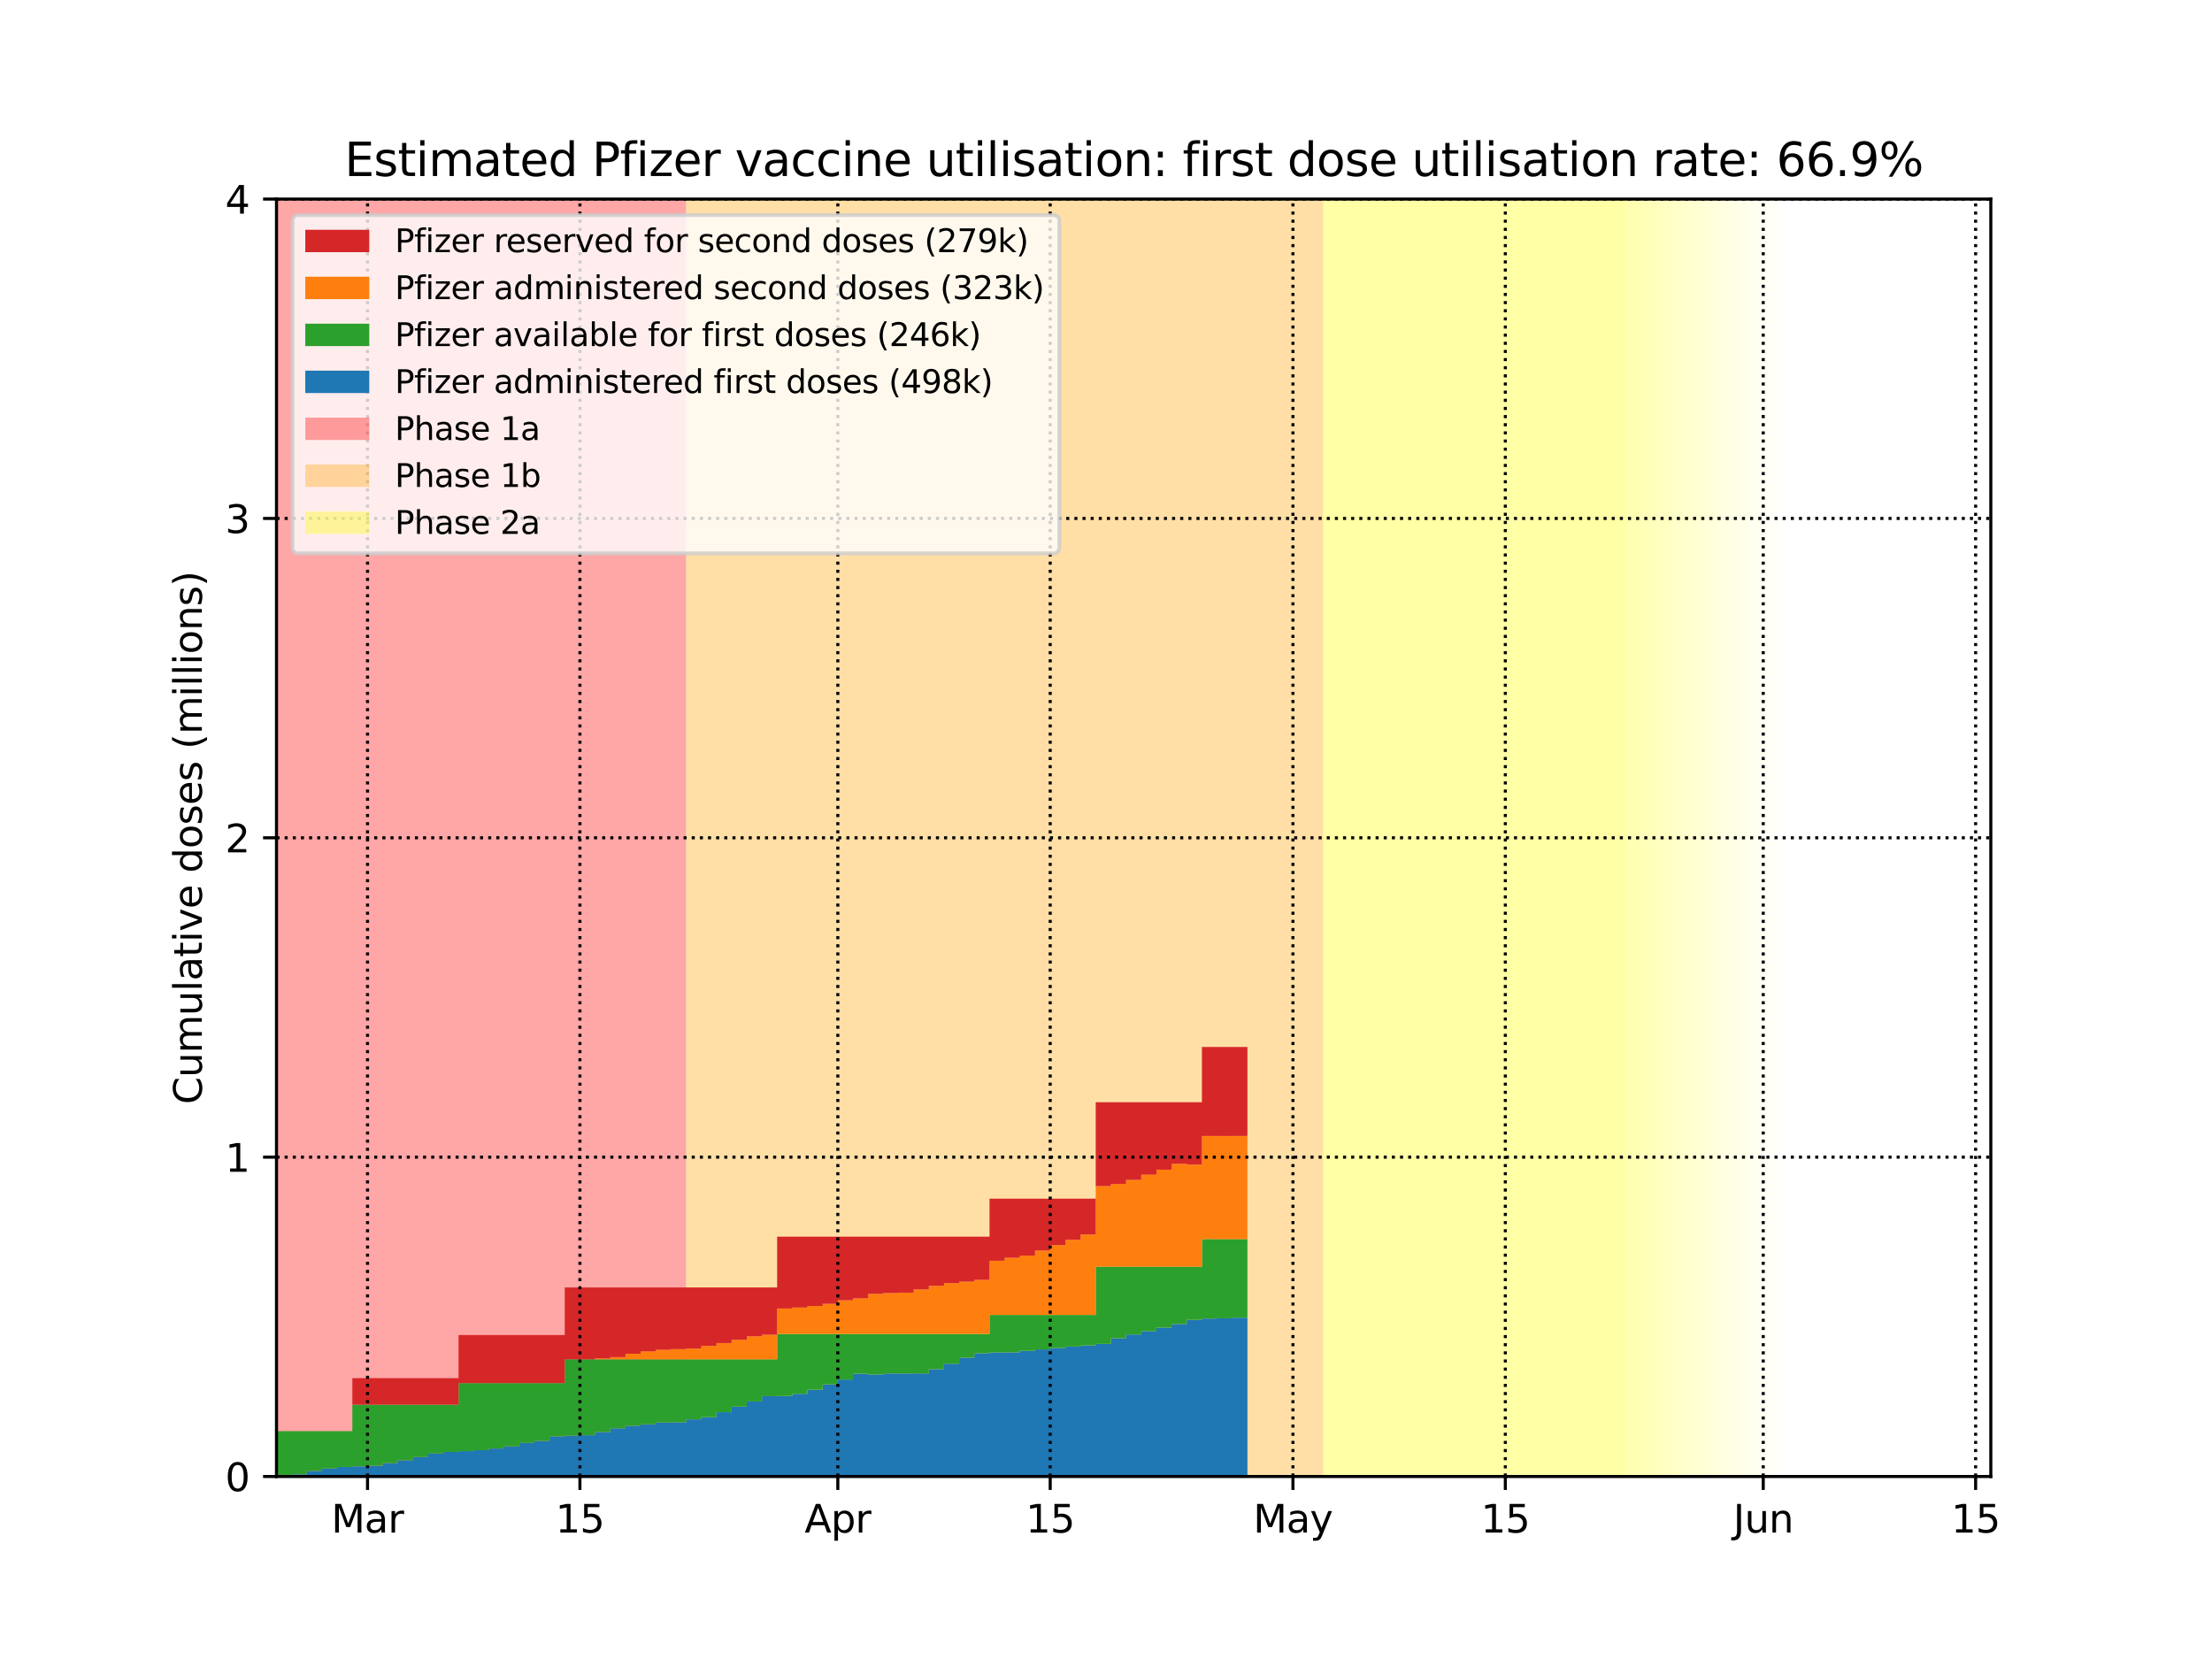 <?xml version="1.0" encoding="utf-8" standalone="no"?>
<!DOCTYPE svg PUBLIC "-//W3C//DTD SVG 1.1//EN"
  "http://www.w3.org/Graphics/SVG/1.1/DTD/svg11.dtd">
<svg height="432pt" version="1.1" viewBox="0 0 576 432" width="576pt" xmlns="http://www.w3.org/2000/svg" xmlns:xlink="http://www.w3.org/1999/xlink">
 <defs>
  <style type="text/css">*{stroke-linecap:butt;stroke-linejoin:round;}</style>
 </defs>
 <g id="figure_1">
  <g id="patch_1">
   <path d="M 0 432 
L 576 432 
L 576 0 
L 0 0 
z
" style="fill:#ffffff;"/>
  </g>
  <g id="axes_1">
   <g id="patch_2">
    <path d="M 72 384.48 
L 518.4 384.48 
L 518.4 51.84 
L 72 51.84 
z
" style="fill:#ffffff;"/>
   </g>
   <g id="PolyCollection_1">
    <defs>
     <path d="M 178.662 -47.52 
L 68.05 -47.52 
L 68.05 -380.16 
L 178.662 -380.16 
L 178.662 -380.16 
L 178.662 -47.52 
z
" id="m43edb96293"/>
    </defs>
    <g clip-path="url(#p41a4dd3432)">
     <use style="fill:#ff0000;fill-opacity:0.35;" x="0" xlink:href="#m43edb96293" y="432"/>
    </g>
   </g>
   <g id="PolyCollection_2">
    <defs>
     <path d="M 344.581 -47.52 
L 178.662 -47.52 
L 178.662 -380.16 
L 344.581 -380.16 
L 344.581 -380.16 
L 344.581 -47.52 
z
" id="m43d9accac5"/>
    </defs>
    <g clip-path="url(#p41a4dd3432)">
     <use style="fill:#ffa500;fill-opacity:0.35;" x="0" xlink:href="#m43d9accac5" y="432"/>
    </g>
   </g>
   <g id="PolyCollection_3">
    <defs>
     <path d="M 423.589 -47.52 
L 344.581 -47.52 
L 344.581 -380.16 
L 423.589 -380.16 
L 423.589 -380.16 
L 423.589 -47.52 
z
" id="ma4d1f07588"/>
    </defs>
    <g clip-path="url(#p41a4dd3432)">
     <use style="fill:#ffff00;fill-opacity:0.35;" x="0" xlink:href="#ma4d1f07588" y="432"/>
    </g>
   </g>
   <g id="PolyCollection_4">
    <defs>
     <path d="M 427.54 -47.52 
L 423.589 -47.52 
L 423.589 -380.16 
L 427.54 -380.16 
L 427.54 -380.16 
L 427.54 -47.52 
z
" id="m067dafa52f"/>
    </defs>
    <g clip-path="url(#p41a4dd3432)">
     <use style="fill:#ffff00;fill-opacity:0.3;" x="0" xlink:href="#m067dafa52f" y="432"/>
    </g>
   </g>
   <g id="PolyCollection_5">
    <defs>
     <path d="M 431.49 -47.52 
L 427.54 -47.52 
L 427.54 -380.16 
L 431.49 -380.16 
L 431.49 -380.16 
L 431.49 -47.52 
z
" id="ma44eb4a3a3"/>
    </defs>
    <g clip-path="url(#p41a4dd3432)">
     <use style="fill:#ffff00;fill-opacity:0.27;" x="0" xlink:href="#ma44eb4a3a3" y="432"/>
    </g>
   </g>
   <g id="PolyCollection_6">
    <defs>
     <path d="M 435.441 -47.52 
L 431.49 -47.52 
L 431.49 -380.16 
L 435.441 -380.16 
L 435.441 -380.16 
L 435.441 -47.52 
z
" id="mc2e6fa9471"/>
    </defs>
    <g clip-path="url(#p41a4dd3432)">
     <use style="fill:#ffff00;fill-opacity:0.24;" x="0" xlink:href="#mc2e6fa9471" y="432"/>
    </g>
   </g>
   <g id="PolyCollection_7">
    <defs>
     <path d="M 439.391 -47.52 
L 435.441 -47.52 
L 435.441 -380.16 
L 439.391 -380.16 
L 439.391 -380.16 
L 439.391 -47.52 
z
" id="m93ed41400f"/>
    </defs>
    <g clip-path="url(#p41a4dd3432)">
     <use style="fill:#ffff00;fill-opacity:0.21;" x="0" xlink:href="#m93ed41400f" y="432"/>
    </g>
   </g>
   <g id="PolyCollection_8">
    <defs>
     <path d="M 443.342 -47.52 
L 439.391 -47.52 
L 439.391 -380.16 
L 443.342 -380.16 
L 443.342 -380.16 
L 443.342 -47.52 
z
" id="m4fc9480290"/>
    </defs>
    <g clip-path="url(#p41a4dd3432)">
     <use style="fill:#ffff00;fill-opacity:0.18;" x="0" xlink:href="#m4fc9480290" y="432"/>
    </g>
   </g>
   <g id="PolyCollection_9">
    <defs>
     <path d="M 447.292 -47.52 
L 443.342 -47.52 
L 443.342 -380.16 
L 447.292 -380.16 
L 447.292 -380.16 
L 447.292 -47.52 
z
" id="mfaba9c7a8a"/>
    </defs>
    <g clip-path="url(#p41a4dd3432)">
     <use style="fill:#ffff00;fill-opacity:0.15;" x="0" xlink:href="#mfaba9c7a8a" y="432"/>
    </g>
   </g>
   <g id="PolyCollection_10">
    <defs>
     <path d="M 451.242 -47.52 
L 447.292 -47.52 
L 447.292 -380.16 
L 451.242 -380.16 
L 451.242 -380.16 
L 451.242 -47.52 
z
" id="m1347e65b71"/>
    </defs>
    <g clip-path="url(#p41a4dd3432)">
     <use style="fill:#ffff00;fill-opacity:0.12;" x="0" xlink:href="#m1347e65b71" y="432"/>
    </g>
   </g>
   <g id="PolyCollection_11">
    <defs>
     <path d="M 455.193 -47.52 
L 451.242 -47.52 
L 451.242 -380.16 
L 455.193 -380.16 
L 455.193 -380.16 
L 455.193 -47.52 
z
" id="m1665d1a94a"/>
    </defs>
    <g clip-path="url(#p41a4dd3432)">
     <use style="fill:#ffff00;fill-opacity:0.09;" x="0" xlink:href="#m1665d1a94a" y="432"/>
    </g>
   </g>
   <g id="PolyCollection_12">
    <defs>
     <path d="M 459.143 -47.52 
L 455.193 -47.52 
L 455.193 -380.16 
L 459.143 -380.16 
L 459.143 -380.16 
L 459.143 -47.52 
z
" id="m0b61fc8fa8"/>
    </defs>
    <g clip-path="url(#p41a4dd3432)">
     <use style="fill:#ffff00;fill-opacity:0.06;" x="0" xlink:href="#m0b61fc8fa8" y="432"/>
    </g>
   </g>
   <g id="PolyCollection_13">
    <defs>
     <path d="M 463.094 -47.52 
L 459.143 -47.52 
L 459.143 -380.16 
L 463.094 -380.16 
L 463.094 -380.16 
L 463.094 -47.52 
z
" id="me287bc7af7"/>
    </defs>
    <g clip-path="url(#p41a4dd3432)">
     <use style="fill:#ffff00;fill-opacity:0.03;" x="0" xlink:href="#me287bc7af7" y="432"/>
    </g>
   </g>
   <g id="PolyCollection_14">
    <defs>
     <path d="M 72 -47.522 
L 72 -47.52 
L 72 -47.52 
L 75.95 -47.52 
L 75.95 -47.52 
L 79.901 -47.52 
L 79.901 -47.52 
L 83.851 -47.52 
L 83.851 -47.52 
L 87.802 -47.52 
L 87.802 -47.52 
L 91.752 -47.52 
L 91.752 -47.52 
L 95.703 -47.52 
L 95.703 -47.52 
L 99.653 -47.52 
L 99.653 -47.52 
L 103.604 -47.52 
L 103.604 -47.52 
L 107.554 -47.52 
L 107.554 -47.52 
L 111.504 -47.52 
L 111.504 -47.52 
L 115.455 -47.52 
L 115.455 -47.52 
L 119.405 -47.52 
L 119.405 -47.52 
L 123.356 -47.52 
L 123.356 -47.52 
L 127.306 -47.52 
L 127.306 -47.52 
L 131.257 -47.52 
L 131.257 -47.52 
L 135.207 -47.52 
L 135.207 -47.52 
L 139.158 -47.52 
L 139.158 -47.52 
L 143.108 -47.52 
L 143.108 -47.52 
L 147.058 -47.52 
L 147.058 -47.52 
L 151.009 -47.52 
L 151.009 -47.52 
L 154.959 -47.52 
L 154.959 -47.52 
L 158.91 -47.52 
L 158.91 -47.52 
L 162.86 -47.52 
L 162.86 -47.52 
L 166.811 -47.52 
L 166.811 -47.52 
L 170.761 -47.52 
L 170.761 -47.52 
L 174.712 -47.52 
L 174.712 -47.52 
L 178.662 -47.52 
L 178.662 -47.52 
L 182.612 -47.52 
L 182.612 -47.52 
L 186.563 -47.52 
L 186.563 -47.52 
L 190.513 -47.52 
L 190.513 -47.52 
L 194.464 -47.52 
L 194.464 -47.52 
L 198.414 -47.52 
L 198.414 -47.52 
L 202.365 -47.52 
L 202.365 -47.52 
L 206.315 -47.52 
L 206.315 -47.52 
L 210.265 -47.52 
L 210.265 -47.52 
L 214.216 -47.52 
L 214.216 -47.52 
L 218.166 -47.52 
L 218.166 -47.52 
L 222.117 -47.52 
L 222.117 -47.52 
L 226.067 -47.52 
L 226.067 -47.52 
L 230.018 -47.52 
L 230.018 -47.52 
L 233.968 -47.52 
L 233.968 -47.52 
L 237.919 -47.52 
L 237.919 -47.52 
L 241.869 -47.52 
L 241.869 -47.52 
L 245.819 -47.52 
L 245.819 -47.52 
L 249.77 -47.52 
L 249.77 -47.52 
L 253.72 -47.52 
L 253.72 -47.52 
L 257.671 -47.52 
L 257.671 -47.52 
L 261.621 -47.52 
L 261.621 -47.52 
L 265.572 -47.52 
L 265.572 -47.52 
L 269.522 -47.52 
L 269.522 -47.52 
L 273.473 -47.52 
L 273.473 -47.52 
L 277.423 -47.52 
L 277.423 -47.52 
L 281.373 -47.52 
L 281.373 -47.52 
L 285.324 -47.52 
L 285.324 -47.52 
L 289.274 -47.52 
L 289.274 -47.52 
L 293.225 -47.52 
L 293.225 -47.52 
L 297.175 -47.52 
L 297.175 -47.52 
L 301.126 -47.52 
L 301.126 -47.52 
L 305.076 -47.52 
L 305.076 -47.52 
L 309.027 -47.52 
L 309.027 -47.52 
L 312.977 -47.52 
L 312.977 -47.52 
L 316.927 -47.52 
L 316.927 -47.52 
L 320.878 -47.52 
L 320.878 -47.52 
L 324.828 -47.52 
L 324.828 -88.894 
L 324.828 -88.894 
L 320.878 -88.894 
L 320.878 -88.725 
L 316.927 -88.725 
L 316.927 -88.656 
L 312.977 -88.656 
L 312.977 -88.323 
L 309.027 -88.323 
L 309.027 -87.231 
L 305.076 -87.231 
L 305.076 -86.298 
L 301.126 -86.298 
L 301.126 -85.372 
L 297.175 -85.372 
L 297.175 -84.504 
L 293.225 -84.504 
L 293.225 -83.533 
L 289.274 -83.533 
L 289.274 -82.046 
L 285.324 -82.046 
L 285.324 -81.656 
L 281.373 -81.656 
L 281.373 -81.356 
L 277.423 -81.356 
L 277.423 -80.999 
L 273.473 -80.999 
L 273.473 -80.625 
L 269.522 -80.625 
L 269.522 -80.261 
L 265.572 -80.261 
L 265.572 -79.864 
L 261.621 -79.864 
L 261.621 -79.845 
L 257.671 -79.845 
L 257.671 -79.627 
L 253.72 -79.627 
L 253.72 -78.47 
L 249.77 -78.47 
L 249.77 -76.887 
L 245.819 -76.887 
L 245.819 -75.484 
L 241.869 -75.484 
L 241.869 -74.37 
L 237.919 -74.37 
L 237.919 -74.356 
L 233.968 -74.356 
L 233.968 -74.364 
L 230.018 -74.364 
L 230.018 -74.104 
L 226.067 -74.104 
L 226.067 -74.299 
L 222.117 -74.299 
L 222.117 -72.782 
L 218.166 -72.782 
L 218.166 -71.48 
L 214.216 -71.48 
L 214.216 -70.111 
L 210.265 -70.111 
L 210.265 -69.061 
L 206.315 -69.061 
L 206.315 -68.496 
L 202.365 -68.496 
L 202.365 -68.445 
L 198.414 -68.445 
L 198.414 -67.069 
L 194.464 -67.069 
L 194.464 -65.704 
L 190.513 -65.704 
L 190.513 -64.27 
L 186.563 -64.27 
L 186.563 -62.975 
L 182.612 -62.975 
L 182.612 -62.403 
L 178.662 -62.403 
L 178.662 -61.623 
L 174.712 -61.623 
L 174.712 -61.58 
L 170.761 -61.58 
L 170.761 -61.127 
L 166.811 -61.127 
L 166.811 -60.723 
L 162.86 -60.723 
L 162.86 -60.054 
L 158.91 -60.054 
L 158.91 -59.094 
L 154.959 -59.094 
L 154.959 -58.264 
L 151.009 -58.264 
L 151.009 -58.14 
L 147.058 -58.14 
L 147.058 -57.957 
L 143.108 -57.957 
L 143.108 -56.77 
L 139.158 -56.77 
L 139.158 -56.275 
L 135.207 -56.275 
L 135.207 -55.353 
L 131.257 -55.353 
L 131.257 -54.799 
L 127.306 -54.799 
L 127.306 -54.381 
L 123.356 -54.381 
L 123.356 -54.134 
L 119.405 -54.134 
L 119.405 -53.918 
L 115.455 -53.918 
L 115.455 -53.496 
L 111.504 -53.496 
L 111.504 -52.593 
L 107.554 -52.593 
L 107.554 -51.748 
L 103.604 -51.748 
L 103.604 -51.005 
L 99.653 -51.005 
L 99.653 -50.323 
L 95.703 -50.323 
L 95.703 -50.172 
L 91.752 -50.172 
L 91.752 -50.015 
L 87.802 -50.015 
L 87.802 -49.599 
L 83.851 -49.599 
L 83.851 -48.975 
L 79.901 -48.975 
L 79.901 -48.094 
L 75.95 -48.094 
L 75.95 -47.759 
L 72 -47.759 
L 72 -47.522 
z
" id="m9f00d7e0d1"/>
    </defs>
    <g clip-path="url(#p41a4dd3432)">
     <use style="fill:#1f77b4;" x="0" xlink:href="#m9f00d7e0d1" y="432"/>
    </g>
   </g>
   <g id="PolyCollection_15">
    <defs>
     <path d="M 72 -59.329 
L 72 -47.522 
L 72 -47.759 
L 75.95 -47.759 
L 75.95 -48.094 
L 79.901 -48.094 
L 79.901 -48.975 
L 83.851 -48.975 
L 83.851 -49.599 
L 87.802 -49.599 
L 87.802 -50.015 
L 91.752 -50.015 
L 91.752 -50.172 
L 95.703 -50.172 
L 95.703 -50.323 
L 99.653 -50.323 
L 99.653 -51.005 
L 103.604 -51.005 
L 103.604 -51.748 
L 107.554 -51.748 
L 107.554 -52.593 
L 111.504 -52.593 
L 111.504 -53.496 
L 115.455 -53.496 
L 115.455 -53.918 
L 119.405 -53.918 
L 119.405 -54.134 
L 123.356 -54.134 
L 123.356 -54.381 
L 127.306 -54.381 
L 127.306 -54.799 
L 131.257 -54.799 
L 131.257 -55.353 
L 135.207 -55.353 
L 135.207 -56.275 
L 139.158 -56.275 
L 139.158 -56.77 
L 143.108 -56.77 
L 143.108 -57.957 
L 147.058 -57.957 
L 147.058 -58.14 
L 151.009 -58.14 
L 151.009 -58.264 
L 154.959 -58.264 
L 154.959 -59.094 
L 158.91 -59.094 
L 158.91 -60.054 
L 162.86 -60.054 
L 162.86 -60.723 
L 166.811 -60.723 
L 166.811 -61.127 
L 170.761 -61.127 
L 170.761 -61.58 
L 174.712 -61.58 
L 174.712 -61.623 
L 178.662 -61.623 
L 178.662 -62.403 
L 182.612 -62.403 
L 182.612 -62.975 
L 186.563 -62.975 
L 186.563 -64.27 
L 190.513 -64.27 
L 190.513 -65.704 
L 194.464 -65.704 
L 194.464 -67.069 
L 198.414 -67.069 
L 198.414 -68.445 
L 202.365 -68.445 
L 202.365 -68.496 
L 206.315 -68.496 
L 206.315 -69.061 
L 210.265 -69.061 
L 210.265 -70.111 
L 214.216 -70.111 
L 214.216 -71.48 
L 218.166 -71.48 
L 218.166 -72.782 
L 222.117 -72.782 
L 222.117 -74.299 
L 226.067 -74.299 
L 226.067 -74.104 
L 230.018 -74.104 
L 230.018 -74.364 
L 233.968 -74.364 
L 233.968 -74.356 
L 237.919 -74.356 
L 237.919 -74.37 
L 241.869 -74.37 
L 241.869 -75.484 
L 245.819 -75.484 
L 245.819 -76.887 
L 249.77 -76.887 
L 249.77 -78.47 
L 253.72 -78.47 
L 253.72 -79.627 
L 257.671 -79.627 
L 257.671 -79.845 
L 261.621 -79.845 
L 261.621 -79.864 
L 265.572 -79.864 
L 265.572 -80.261 
L 269.522 -80.261 
L 269.522 -80.625 
L 273.473 -80.625 
L 273.473 -80.999 
L 277.423 -80.999 
L 277.423 -81.356 
L 281.373 -81.356 
L 281.373 -81.656 
L 285.324 -81.656 
L 285.324 -82.046 
L 289.274 -82.046 
L 289.274 -83.533 
L 293.225 -83.533 
L 293.225 -84.504 
L 297.175 -84.504 
L 297.175 -85.372 
L 301.126 -85.372 
L 301.126 -86.298 
L 305.076 -86.298 
L 305.076 -87.231 
L 309.027 -87.231 
L 309.027 -88.323 
L 312.977 -88.323 
L 312.977 -88.656 
L 316.927 -88.656 
L 316.927 -88.725 
L 320.878 -88.725 
L 320.878 -88.894 
L 324.828 -88.894 
L 324.828 -109.349 
L 324.828 -109.349 
L 320.878 -109.349 
L 320.878 -109.349 
L 316.927 -109.349 
L 316.927 -109.349 
L 312.977 -109.349 
L 312.977 -102.156 
L 309.027 -102.156 
L 309.027 -102.156 
L 305.076 -102.156 
L 305.076 -102.156 
L 301.126 -102.156 
L 301.126 -102.156 
L 297.175 -102.156 
L 297.175 -102.156 
L 293.225 -102.156 
L 293.225 -102.156 
L 289.274 -102.156 
L 289.274 -102.156 
L 285.324 -102.156 
L 285.324 -89.599 
L 281.373 -89.599 
L 281.373 -89.599 
L 277.423 -89.599 
L 277.423 -89.599 
L 273.473 -89.599 
L 273.473 -89.599 
L 269.522 -89.599 
L 269.522 -89.599 
L 265.572 -89.599 
L 265.572 -89.599 
L 261.621 -89.599 
L 261.621 -89.599 
L 257.671 -89.599 
L 257.671 -84.651 
L 253.72 -84.651 
L 253.72 -84.651 
L 249.77 -84.651 
L 249.77 -84.651 
L 245.819 -84.651 
L 245.819 -84.651 
L 241.869 -84.651 
L 241.869 -84.651 
L 237.919 -84.651 
L 237.919 -84.651 
L 233.968 -84.651 
L 233.968 -84.651 
L 230.018 -84.651 
L 230.018 -84.651 
L 226.067 -84.651 
L 226.067 -84.651 
L 222.117 -84.651 
L 222.117 -84.651 
L 218.166 -84.651 
L 218.166 -84.651 
L 214.216 -84.651 
L 214.216 -84.651 
L 210.265 -84.651 
L 210.265 -84.651 
L 206.315 -84.651 
L 206.315 -84.651 
L 202.365 -84.651 
L 202.365 -78.04 
L 198.414 -78.04 
L 198.414 -78.04 
L 194.464 -78.04 
L 194.464 -78.04 
L 190.513 -78.04 
L 190.513 -78.04 
L 186.563 -78.04 
L 186.563 -78.04 
L 182.612 -78.04 
L 182.612 -78.04 
L 178.662 -78.04 
L 178.662 -78.04 
L 174.712 -78.04 
L 174.712 -78.04 
L 170.761 -78.04 
L 170.761 -78.04 
L 166.811 -78.04 
L 166.811 -78.04 
L 162.86 -78.04 
L 162.86 -78.04 
L 158.91 -78.04 
L 158.91 -78.04 
L 154.959 -78.04 
L 154.959 -78.04 
L 151.009 -78.04 
L 151.009 -78.04 
L 147.058 -78.04 
L 147.058 -71.844 
L 143.108 -71.844 
L 143.108 -71.844 
L 139.158 -71.844 
L 139.158 -71.844 
L 135.207 -71.844 
L 135.207 -71.844 
L 131.257 -71.844 
L 131.257 -71.844 
L 127.306 -71.844 
L 127.306 -71.844 
L 123.356 -71.844 
L 123.356 -71.844 
L 119.405 -71.844 
L 119.405 -66.231 
L 115.455 -66.231 
L 115.455 -66.231 
L 111.504 -66.231 
L 111.504 -66.231 
L 107.554 -66.231 
L 107.554 -66.231 
L 103.604 -66.231 
L 103.604 -66.231 
L 99.653 -66.231 
L 99.653 -66.231 
L 95.703 -66.231 
L 95.703 -66.231 
L 91.752 -66.231 
L 91.752 -59.329 
L 87.802 -59.329 
L 87.802 -59.329 
L 83.851 -59.329 
L 83.851 -59.329 
L 79.901 -59.329 
L 79.901 -59.329 
L 75.95 -59.329 
L 75.95 -59.329 
L 72 -59.329 
L 72 -59.329 
z
" id="m54cda5a18d"/>
    </defs>
    <g clip-path="url(#p41a4dd3432)">
     <use style="fill:#2ca02c;" x="0" xlink:href="#m54cda5a18d" y="432"/>
    </g>
   </g>
   <g id="PolyCollection_16">
    <defs>
     <path d="M 72 -59.329 
L 72 -59.329 
L 72 -59.329 
L 75.95 -59.329 
L 75.95 -59.329 
L 79.901 -59.329 
L 79.901 -59.329 
L 83.851 -59.329 
L 83.851 -59.329 
L 87.802 -59.329 
L 87.802 -59.329 
L 91.752 -59.329 
L 91.752 -66.231 
L 95.703 -66.231 
L 95.703 -66.231 
L 99.653 -66.231 
L 99.653 -66.231 
L 103.604 -66.231 
L 103.604 -66.231 
L 107.554 -66.231 
L 107.554 -66.231 
L 111.504 -66.231 
L 111.504 -66.231 
L 115.455 -66.231 
L 115.455 -66.231 
L 119.405 -66.231 
L 119.405 -71.844 
L 123.356 -71.844 
L 123.356 -71.844 
L 127.306 -71.844 
L 127.306 -71.844 
L 131.257 -71.844 
L 131.257 -71.844 
L 135.207 -71.844 
L 135.207 -71.844 
L 139.158 -71.844 
L 139.158 -71.844 
L 143.108 -71.844 
L 143.108 -71.844 
L 147.058 -71.844 
L 147.058 -78.04 
L 151.009 -78.04 
L 151.009 -78.04 
L 154.959 -78.04 
L 154.959 -78.04 
L 158.91 -78.04 
L 158.91 -78.04 
L 162.86 -78.04 
L 162.86 -78.04 
L 166.811 -78.04 
L 166.811 -78.04 
L 170.761 -78.04 
L 170.761 -78.04 
L 174.712 -78.04 
L 174.712 -78.04 
L 178.662 -78.04 
L 178.662 -78.04 
L 182.612 -78.04 
L 182.612 -78.04 
L 186.563 -78.04 
L 186.563 -78.04 
L 190.513 -78.04 
L 190.513 -78.04 
L 194.464 -78.04 
L 194.464 -78.04 
L 198.414 -78.04 
L 198.414 -78.04 
L 202.365 -78.04 
L 202.365 -84.651 
L 206.315 -84.651 
L 206.315 -84.651 
L 210.265 -84.651 
L 210.265 -84.651 
L 214.216 -84.651 
L 214.216 -84.651 
L 218.166 -84.651 
L 218.166 -84.651 
L 222.117 -84.651 
L 222.117 -84.651 
L 226.067 -84.651 
L 226.067 -84.651 
L 230.018 -84.651 
L 230.018 -84.651 
L 233.968 -84.651 
L 233.968 -84.651 
L 237.919 -84.651 
L 237.919 -84.651 
L 241.869 -84.651 
L 241.869 -84.651 
L 245.819 -84.651 
L 245.819 -84.651 
L 249.77 -84.651 
L 249.77 -84.651 
L 253.72 -84.651 
L 253.72 -84.651 
L 257.671 -84.651 
L 257.671 -89.599 
L 261.621 -89.599 
L 261.621 -89.599 
L 265.572 -89.599 
L 265.572 -89.599 
L 269.522 -89.599 
L 269.522 -89.599 
L 273.473 -89.599 
L 273.473 -89.599 
L 277.423 -89.599 
L 277.423 -89.599 
L 281.373 -89.599 
L 281.373 -89.599 
L 285.324 -89.599 
L 285.324 -102.156 
L 289.274 -102.156 
L 289.274 -102.156 
L 293.225 -102.156 
L 293.225 -102.156 
L 297.175 -102.156 
L 297.175 -102.156 
L 301.126 -102.156 
L 301.126 -102.156 
L 305.076 -102.156 
L 305.076 -102.156 
L 309.027 -102.156 
L 309.027 -102.156 
L 312.977 -102.156 
L 312.977 -109.349 
L 316.927 -109.349 
L 316.927 -109.349 
L 320.878 -109.349 
L 320.878 -109.349 
L 324.828 -109.349 
L 324.828 -136.2 
L 324.828 -136.2 
L 320.878 -136.2 
L 320.878 -136.186 
L 316.927 -136.186 
L 316.927 -136.193 
L 312.977 -136.193 
L 312.977 -128.74 
L 309.027 -128.74 
L 309.027 -128.936 
L 305.076 -128.936 
L 305.076 -127.418 
L 301.126 -127.418 
L 301.126 -126.116 
L 297.175 -126.116 
L 297.175 -124.747 
L 293.225 -124.747 
L 293.225 -123.697 
L 289.274 -123.697 
L 289.274 -123.132 
L 285.324 -123.132 
L 285.324 -110.524 
L 281.373 -110.524 
L 281.373 -109.148 
L 277.423 -109.148 
L 277.423 -107.783 
L 273.473 -107.783 
L 273.473 -106.349 
L 269.522 -106.349 
L 269.522 -105.054 
L 265.572 -105.054 
L 265.572 -104.482 
L 261.621 -104.482 
L 261.621 -103.702 
L 257.671 -103.702 
L 257.671 -98.711 
L 253.72 -98.711 
L 253.72 -98.258 
L 249.77 -98.258 
L 249.77 -97.853 
L 245.819 -97.853 
L 245.819 -97.185 
L 241.869 -97.185 
L 241.869 -96.225 
L 237.919 -96.225 
L 237.919 -95.395 
L 233.968 -95.395 
L 233.968 -95.271 
L 230.018 -95.271 
L 230.018 -95.088 
L 226.067 -95.088 
L 226.067 -93.901 
L 222.117 -93.901 
L 222.117 -93.406 
L 218.166 -93.406 
L 218.166 -92.484 
L 214.216 -92.484 
L 214.216 -91.93 
L 210.265 -91.93 
L 210.265 -91.512 
L 206.315 -91.512 
L 206.315 -91.265 
L 202.365 -91.265 
L 202.365 -84.438 
L 198.414 -84.438 
L 198.414 -84.016 
L 194.464 -84.016 
L 194.464 -83.113 
L 190.513 -83.113 
L 190.513 -82.268 
L 186.563 -82.268 
L 186.563 -81.525 
L 182.612 -81.525 
L 182.612 -80.842 
L 178.662 -80.842 
L 178.662 -80.692 
L 174.712 -80.692 
L 174.712 -80.535 
L 170.761 -80.535 
L 170.761 -80.119 
L 166.811 -80.119 
L 166.811 -79.495 
L 162.86 -79.495 
L 162.86 -78.614 
L 158.91 -78.614 
L 158.91 -78.279 
L 154.959 -78.279 
L 154.959 -78.041 
L 151.009 -78.041 
L 151.009 -78.04 
L 147.058 -78.04 
L 147.058 -71.844 
L 143.108 -71.844 
L 143.108 -71.844 
L 139.158 -71.844 
L 139.158 -71.844 
L 135.207 -71.844 
L 135.207 -71.844 
L 131.257 -71.844 
L 131.257 -71.844 
L 127.306 -71.844 
L 127.306 -71.844 
L 123.356 -71.844 
L 123.356 -71.844 
L 119.405 -71.844 
L 119.405 -66.231 
L 115.455 -66.231 
L 115.455 -66.231 
L 111.504 -66.231 
L 111.504 -66.231 
L 107.554 -66.231 
L 107.554 -66.231 
L 103.604 -66.231 
L 103.604 -66.231 
L 99.653 -66.231 
L 99.653 -66.231 
L 95.703 -66.231 
L 95.703 -66.231 
L 91.752 -66.231 
L 91.752 -59.329 
L 87.802 -59.329 
L 87.802 -59.329 
L 83.851 -59.329 
L 83.851 -59.329 
L 79.901 -59.329 
L 79.901 -59.329 
L 75.95 -59.329 
L 75.95 -59.329 
L 72 -59.329 
L 72 -59.329 
z
" id="m3ac8b9d5c3"/>
    </defs>
    <g clip-path="url(#p41a4dd3432)">
     <use style="fill:#ff7f0e;" x="0" xlink:href="#m3ac8b9d5c3" y="432"/>
    </g>
   </g>
   <g id="PolyCollection_17">
    <defs>
     <path d="M 72 -59.329 
L 72 -59.329 
L 72 -59.329 
L 75.95 -59.329 
L 75.95 -59.329 
L 79.901 -59.329 
L 79.901 -59.329 
L 83.851 -59.329 
L 83.851 -59.329 
L 87.802 -59.329 
L 87.802 -59.329 
L 91.752 -59.329 
L 91.752 -66.231 
L 95.703 -66.231 
L 95.703 -66.231 
L 99.653 -66.231 
L 99.653 -66.231 
L 103.604 -66.231 
L 103.604 -66.231 
L 107.554 -66.231 
L 107.554 -66.231 
L 111.504 -66.231 
L 111.504 -66.231 
L 115.455 -66.231 
L 115.455 -66.231 
L 119.405 -66.231 
L 119.405 -71.844 
L 123.356 -71.844 
L 123.356 -71.844 
L 127.306 -71.844 
L 127.306 -71.844 
L 131.257 -71.844 
L 131.257 -71.844 
L 135.207 -71.844 
L 135.207 -71.844 
L 139.158 -71.844 
L 139.158 -71.844 
L 143.108 -71.844 
L 143.108 -71.844 
L 147.058 -71.844 
L 147.058 -78.04 
L 151.009 -78.04 
L 151.009 -78.041 
L 154.959 -78.041 
L 154.959 -78.279 
L 158.91 -78.279 
L 158.91 -78.614 
L 162.86 -78.614 
L 162.86 -79.495 
L 166.811 -79.495 
L 166.811 -80.119 
L 170.761 -80.119 
L 170.761 -80.535 
L 174.712 -80.535 
L 174.712 -80.692 
L 178.662 -80.692 
L 178.662 -80.842 
L 182.612 -80.842 
L 182.612 -81.525 
L 186.563 -81.525 
L 186.563 -82.268 
L 190.513 -82.268 
L 190.513 -83.113 
L 194.464 -83.113 
L 194.464 -84.016 
L 198.414 -84.016 
L 198.414 -84.438 
L 202.365 -84.438 
L 202.365 -91.265 
L 206.315 -91.265 
L 206.315 -91.512 
L 210.265 -91.512 
L 210.265 -91.93 
L 214.216 -91.93 
L 214.216 -92.484 
L 218.166 -92.484 
L 218.166 -93.406 
L 222.117 -93.406 
L 222.117 -93.901 
L 226.067 -93.901 
L 226.067 -95.088 
L 230.018 -95.088 
L 230.018 -95.271 
L 233.968 -95.271 
L 233.968 -95.395 
L 237.919 -95.395 
L 237.919 -96.225 
L 241.869 -96.225 
L 241.869 -97.185 
L 245.819 -97.185 
L 245.819 -97.853 
L 249.77 -97.853 
L 249.77 -98.258 
L 253.72 -98.258 
L 253.72 -98.711 
L 257.671 -98.711 
L 257.671 -103.702 
L 261.621 -103.702 
L 261.621 -104.482 
L 265.572 -104.482 
L 265.572 -105.054 
L 269.522 -105.054 
L 269.522 -106.349 
L 273.473 -106.349 
L 273.473 -107.783 
L 277.423 -107.783 
L 277.423 -109.148 
L 281.373 -109.148 
L 281.373 -110.524 
L 285.324 -110.524 
L 285.324 -123.132 
L 289.274 -123.132 
L 289.274 -123.697 
L 293.225 -123.697 
L 293.225 -124.747 
L 297.175 -124.747 
L 297.175 -126.116 
L 301.126 -126.116 
L 301.126 -127.418 
L 305.076 -127.418 
L 305.076 -128.936 
L 309.027 -128.936 
L 309.027 -128.74 
L 312.977 -128.74 
L 312.977 -136.193 
L 316.927 -136.193 
L 316.927 -136.186 
L 320.878 -136.186 
L 320.878 -136.2 
L 324.828 -136.2 
L 324.828 -159.37 
L 324.828 -159.37 
L 320.878 -159.37 
L 320.878 -159.37 
L 316.927 -159.37 
L 316.927 -159.37 
L 312.977 -159.37 
L 312.977 -144.984 
L 309.027 -144.984 
L 309.027 -144.984 
L 305.076 -144.984 
L 305.076 -144.984 
L 301.126 -144.984 
L 301.126 -144.984 
L 297.175 -144.984 
L 297.175 -144.984 
L 293.225 -144.984 
L 293.225 -144.984 
L 289.274 -144.984 
L 289.274 -144.984 
L 285.324 -144.984 
L 285.324 -119.869 
L 281.373 -119.869 
L 281.373 -119.869 
L 277.423 -119.869 
L 277.423 -119.869 
L 273.473 -119.869 
L 273.473 -119.869 
L 269.522 -119.869 
L 269.522 -119.869 
L 265.572 -119.869 
L 265.572 -119.869 
L 261.621 -119.869 
L 261.621 -119.869 
L 257.671 -119.869 
L 257.671 -109.973 
L 253.72 -109.973 
L 253.72 -109.973 
L 249.77 -109.973 
L 249.77 -109.973 
L 245.819 -109.973 
L 245.819 -109.973 
L 241.869 -109.973 
L 241.869 -109.973 
L 237.919 -109.973 
L 237.919 -109.973 
L 233.968 -109.973 
L 233.968 -109.973 
L 230.018 -109.973 
L 230.018 -109.973 
L 226.067 -109.973 
L 226.067 -109.973 
L 222.117 -109.973 
L 222.117 -109.973 
L 218.166 -109.973 
L 218.166 -109.973 
L 214.216 -109.973 
L 214.216 -109.973 
L 210.265 -109.973 
L 210.265 -109.973 
L 206.315 -109.973 
L 206.315 -109.973 
L 202.365 -109.973 
L 202.365 -96.751 
L 198.414 -96.751 
L 198.414 -96.751 
L 194.464 -96.751 
L 194.464 -96.751 
L 190.513 -96.751 
L 190.513 -96.751 
L 186.563 -96.751 
L 186.563 -96.751 
L 182.612 -96.751 
L 182.612 -96.751 
L 178.662 -96.751 
L 178.662 -96.751 
L 174.712 -96.751 
L 174.712 -96.751 
L 170.761 -96.751 
L 170.761 -96.751 
L 166.811 -96.751 
L 166.811 -96.751 
L 162.86 -96.751 
L 162.86 -96.751 
L 158.91 -96.751 
L 158.91 -96.751 
L 154.959 -96.751 
L 154.959 -96.751 
L 151.009 -96.751 
L 151.009 -96.751 
L 147.058 -96.751 
L 147.058 -84.36 
L 143.108 -84.36 
L 143.108 -84.36 
L 139.158 -84.36 
L 139.158 -84.36 
L 135.207 -84.36 
L 135.207 -84.36 
L 131.257 -84.36 
L 131.257 -84.36 
L 127.306 -84.36 
L 127.306 -84.36 
L 123.356 -84.36 
L 123.356 -84.36 
L 119.405 -84.36 
L 119.405 -73.133 
L 115.455 -73.133 
L 115.455 -73.133 
L 111.504 -73.133 
L 111.504 -73.133 
L 107.554 -73.133 
L 107.554 -73.133 
L 103.604 -73.133 
L 103.604 -73.133 
L 99.653 -73.133 
L 99.653 -73.133 
L 95.703 -73.133 
L 95.703 -73.133 
L 91.752 -73.133 
L 91.752 -59.329 
L 87.802 -59.329 
L 87.802 -59.329 
L 83.851 -59.329 
L 83.851 -59.329 
L 79.901 -59.329 
L 79.901 -59.329 
L 75.95 -59.329 
L 75.95 -59.329 
L 72 -59.329 
L 72 -59.329 
z
" id="m05303066e7"/>
    </defs>
    <g clip-path="url(#p41a4dd3432)">
     <use style="fill:#d62728;" x="0" xlink:href="#m05303066e7" y="432"/>
    </g>
   </g>
   <g id="matplotlib.axis_1">
    <g id="xtick_1">
     <g id="line2d_1">
      <path clip-path="url(#p41a4dd3432)" d="M 95.703 384.48 
L 95.703 51.84 
" style="fill:none;stroke:#000000;stroke-dasharray:0.8,1.32;stroke-dashoffset:0;stroke-width:0.8;"/>
     </g>
     <g id="line2d_2">
      <defs>
       <path d="M 0 0 
L 0 3.5 
" id="m464fd44cb0" style="stroke:#000000;stroke-width:0.8;"/>
      </defs>
      <g>
       <use style="stroke:#000000;stroke-width:0.8;" x="95.703" xlink:href="#m464fd44cb0" y="384.48"/>
      </g>
     </g>
     <g id="text_1">
      <!-- Mar -->
      <g transform="translate(86.269 399.078)scale(0.1 -0.1)">
       <defs>
        <path d="M 628 4666 
L 1569 4666 
L 2759 1491 
L 3956 4666 
L 4897 4666 
L 4897 0 
L 4281 0 
L 4281 4097 
L 3078 897 
L 2444 897 
L 1241 4097 
L 1241 0 
L 628 0 
L 628 4666 
z
" id="DejaVuSans-4d" transform="scale(0.016)"/>
        <path d="M 2194 1759 
Q 1497 1759 1228 1600 
Q 959 1441 959 1056 
Q 959 750 1161 570 
Q 1363 391 1709 391 
Q 2188 391 2477 730 
Q 2766 1069 2766 1631 
L 2766 1759 
L 2194 1759 
z
M 3341 1997 
L 3341 0 
L 2766 0 
L 2766 531 
Q 2569 213 2275 61 
Q 1981 -91 1556 -91 
Q 1019 -91 701 211 
Q 384 513 384 1019 
Q 384 1609 779 1909 
Q 1175 2209 1959 2209 
L 2766 2209 
L 2766 2266 
Q 2766 2663 2505 2880 
Q 2244 3097 1772 3097 
Q 1472 3097 1187 3025 
Q 903 2953 641 2809 
L 641 3341 
Q 956 3463 1253 3523 
Q 1550 3584 1831 3584 
Q 2591 3584 2966 3190 
Q 3341 2797 3341 1997 
z
" id="DejaVuSans-61" transform="scale(0.016)"/>
        <path d="M 2631 2963 
Q 2534 3019 2420 3045 
Q 2306 3072 2169 3072 
Q 1681 3072 1420 2755 
Q 1159 2438 1159 1844 
L 1159 0 
L 581 0 
L 581 3500 
L 1159 3500 
L 1159 2956 
Q 1341 3275 1631 3429 
Q 1922 3584 2338 3584 
Q 2397 3584 2469 3576 
Q 2541 3569 2628 3553 
L 2631 2963 
z
" id="DejaVuSans-72" transform="scale(0.016)"/>
       </defs>
       <use xlink:href="#DejaVuSans-4d"/>
       <use x="86.279" xlink:href="#DejaVuSans-61"/>
       <use x="147.559" xlink:href="#DejaVuSans-72"/>
      </g>
     </g>
    </g>
    <g id="xtick_2">
     <g id="line2d_3">
      <path clip-path="url(#p41a4dd3432)" d="M 151.009 384.48 
L 151.009 51.84 
" style="fill:none;stroke:#000000;stroke-dasharray:0.8,1.32;stroke-dashoffset:0;stroke-width:0.8;"/>
     </g>
     <g id="line2d_4">
      <g>
       <use style="stroke:#000000;stroke-width:0.8;" x="151.009" xlink:href="#m464fd44cb0" y="384.48"/>
      </g>
     </g>
     <g id="text_2">
      <!-- 15 -->
      <g transform="translate(144.646 399.078)scale(0.1 -0.1)">
       <defs>
        <path d="M 794 531 
L 1825 531 
L 1825 4091 
L 703 3866 
L 703 4441 
L 1819 4666 
L 2450 4666 
L 2450 531 
L 3481 531 
L 3481 0 
L 794 0 
L 794 531 
z
" id="DejaVuSans-31" transform="scale(0.016)"/>
        <path d="M 691 4666 
L 3169 4666 
L 3169 4134 
L 1269 4134 
L 1269 2991 
Q 1406 3038 1543 3061 
Q 1681 3084 1819 3084 
Q 2600 3084 3056 2656 
Q 3513 2228 3513 1497 
Q 3513 744 3044 326 
Q 2575 -91 1722 -91 
Q 1428 -91 1123 -41 
Q 819 9 494 109 
L 494 744 
Q 775 591 1075 516 
Q 1375 441 1709 441 
Q 2250 441 2565 725 
Q 2881 1009 2881 1497 
Q 2881 1984 2565 2268 
Q 2250 2553 1709 2553 
Q 1456 2553 1204 2497 
Q 953 2441 691 2322 
L 691 4666 
z
" id="DejaVuSans-35" transform="scale(0.016)"/>
       </defs>
       <use xlink:href="#DejaVuSans-31"/>
       <use x="63.623" xlink:href="#DejaVuSans-35"/>
      </g>
     </g>
    </g>
    <g id="xtick_3">
     <g id="line2d_5">
      <path clip-path="url(#p41a4dd3432)" d="M 218.166 384.48 
L 218.166 51.84 
" style="fill:none;stroke:#000000;stroke-dasharray:0.8,1.32;stroke-dashoffset:0;stroke-width:0.8;"/>
     </g>
     <g id="line2d_6">
      <g>
       <use style="stroke:#000000;stroke-width:0.8;" x="218.166" xlink:href="#m464fd44cb0" y="384.48"/>
      </g>
     </g>
     <g id="text_3">
      <!-- Apr -->
      <g transform="translate(209.516 399.078)scale(0.1 -0.1)">
       <defs>
        <path d="M 2188 4044 
L 1331 1722 
L 3047 1722 
L 2188 4044 
z
M 1831 4666 
L 2547 4666 
L 4325 0 
L 3669 0 
L 3244 1197 
L 1141 1197 
L 716 0 
L 50 0 
L 1831 4666 
z
" id="DejaVuSans-41" transform="scale(0.016)"/>
        <path d="M 1159 525 
L 1159 -1331 
L 581 -1331 
L 581 3500 
L 1159 3500 
L 1159 2969 
Q 1341 3281 1617 3432 
Q 1894 3584 2278 3584 
Q 2916 3584 3314 3078 
Q 3713 2572 3713 1747 
Q 3713 922 3314 415 
Q 2916 -91 2278 -91 
Q 1894 -91 1617 61 
Q 1341 213 1159 525 
z
M 3116 1747 
Q 3116 2381 2855 2742 
Q 2594 3103 2138 3103 
Q 1681 3103 1420 2742 
Q 1159 2381 1159 1747 
Q 1159 1113 1420 752 
Q 1681 391 2138 391 
Q 2594 391 2855 752 
Q 3116 1113 3116 1747 
z
" id="DejaVuSans-70" transform="scale(0.016)"/>
       </defs>
       <use xlink:href="#DejaVuSans-41"/>
       <use x="68.408" xlink:href="#DejaVuSans-70"/>
       <use x="131.885" xlink:href="#DejaVuSans-72"/>
      </g>
     </g>
    </g>
    <g id="xtick_4">
     <g id="line2d_7">
      <path clip-path="url(#p41a4dd3432)" d="M 273.473 384.48 
L 273.473 51.84 
" style="fill:none;stroke:#000000;stroke-dasharray:0.8,1.32;stroke-dashoffset:0;stroke-width:0.8;"/>
     </g>
     <g id="line2d_8">
      <g>
       <use style="stroke:#000000;stroke-width:0.8;" x="273.473" xlink:href="#m464fd44cb0" y="384.48"/>
      </g>
     </g>
     <g id="text_4">
      <!-- 15 -->
      <g transform="translate(267.11 399.078)scale(0.1 -0.1)">
       <use xlink:href="#DejaVuSans-31"/>
       <use x="63.623" xlink:href="#DejaVuSans-35"/>
      </g>
     </g>
    </g>
    <g id="xtick_5">
     <g id="line2d_9">
      <path clip-path="url(#p41a4dd3432)" d="M 336.68 384.48 
L 336.68 51.84 
" style="fill:none;stroke:#000000;stroke-dasharray:0.8,1.32;stroke-dashoffset:0;stroke-width:0.8;"/>
     </g>
     <g id="line2d_10">
      <g>
       <use style="stroke:#000000;stroke-width:0.8;" x="336.68" xlink:href="#m464fd44cb0" y="384.48"/>
      </g>
     </g>
     <g id="text_5">
      <!-- May -->
      <g transform="translate(326.342 399.078)scale(0.1 -0.1)">
       <defs>
        <path d="M 2059 -325 
Q 1816 -950 1584 -1140 
Q 1353 -1331 966 -1331 
L 506 -1331 
L 506 -850 
L 844 -850 
Q 1081 -850 1212 -737 
Q 1344 -625 1503 -206 
L 1606 56 
L 191 3500 
L 800 3500 
L 1894 763 
L 2988 3500 
L 3597 3500 
L 2059 -325 
z
" id="DejaVuSans-79" transform="scale(0.016)"/>
       </defs>
       <use xlink:href="#DejaVuSans-4d"/>
       <use x="86.279" xlink:href="#DejaVuSans-61"/>
       <use x="147.559" xlink:href="#DejaVuSans-79"/>
      </g>
     </g>
    </g>
    <g id="xtick_6">
     <g id="line2d_11">
      <path clip-path="url(#p41a4dd3432)" d="M 391.986 384.48 
L 391.986 51.84 
" style="fill:none;stroke:#000000;stroke-dasharray:0.8,1.32;stroke-dashoffset:0;stroke-width:0.8;"/>
     </g>
     <g id="line2d_12">
      <g>
       <use style="stroke:#000000;stroke-width:0.8;" x="391.986" xlink:href="#m464fd44cb0" y="384.48"/>
      </g>
     </g>
     <g id="text_6">
      <!-- 15 -->
      <g transform="translate(385.623 399.078)scale(0.1 -0.1)">
       <use xlink:href="#DejaVuSans-31"/>
       <use x="63.623" xlink:href="#DejaVuSans-35"/>
      </g>
     </g>
    </g>
    <g id="xtick_7">
     <g id="line2d_13">
      <path clip-path="url(#p41a4dd3432)" d="M 459.143 384.48 
L 459.143 51.84 
" style="fill:none;stroke:#000000;stroke-dasharray:0.8,1.32;stroke-dashoffset:0;stroke-width:0.8;"/>
     </g>
     <g id="line2d_14">
      <g>
       <use style="stroke:#000000;stroke-width:0.8;" x="459.143" xlink:href="#m464fd44cb0" y="384.48"/>
      </g>
     </g>
     <g id="text_7">
      <!-- Jun -->
      <g transform="translate(451.331 399.078)scale(0.1 -0.1)">
       <defs>
        <path d="M 628 4666 
L 1259 4666 
L 1259 325 
Q 1259 -519 939 -900 
Q 619 -1281 -91 -1281 
L -331 -1281 
L -331 -750 
L -134 -750 
Q 284 -750 456 -515 
Q 628 -281 628 325 
L 628 4666 
z
" id="DejaVuSans-4a" transform="scale(0.016)"/>
        <path d="M 544 1381 
L 544 3500 
L 1119 3500 
L 1119 1403 
Q 1119 906 1312 657 
Q 1506 409 1894 409 
Q 2359 409 2629 706 
Q 2900 1003 2900 1516 
L 2900 3500 
L 3475 3500 
L 3475 0 
L 2900 0 
L 2900 538 
Q 2691 219 2414 64 
Q 2138 -91 1772 -91 
Q 1169 -91 856 284 
Q 544 659 544 1381 
z
M 1991 3584 
L 1991 3584 
z
" id="DejaVuSans-75" transform="scale(0.016)"/>
        <path d="M 3513 2113 
L 3513 0 
L 2938 0 
L 2938 2094 
Q 2938 2591 2744 2837 
Q 2550 3084 2163 3084 
Q 1697 3084 1428 2787 
Q 1159 2491 1159 1978 
L 1159 0 
L 581 0 
L 581 3500 
L 1159 3500 
L 1159 2956 
Q 1366 3272 1645 3428 
Q 1925 3584 2291 3584 
Q 2894 3584 3203 3211 
Q 3513 2838 3513 2113 
z
" id="DejaVuSans-6e" transform="scale(0.016)"/>
       </defs>
       <use xlink:href="#DejaVuSans-4a"/>
       <use x="29.492" xlink:href="#DejaVuSans-75"/>
       <use x="92.871" xlink:href="#DejaVuSans-6e"/>
      </g>
     </g>
    </g>
    <g id="xtick_8">
     <g id="line2d_15">
      <path clip-path="url(#p41a4dd3432)" d="M 514.45 384.48 
L 514.45 51.84 
" style="fill:none;stroke:#000000;stroke-dasharray:0.8,1.32;stroke-dashoffset:0;stroke-width:0.8;"/>
     </g>
     <g id="line2d_16">
      <g>
       <use style="stroke:#000000;stroke-width:0.8;" x="514.45" xlink:href="#m464fd44cb0" y="384.48"/>
      </g>
     </g>
     <g id="text_8">
      <!-- 15 -->
      <g transform="translate(508.087 399.078)scale(0.1 -0.1)">
       <use xlink:href="#DejaVuSans-31"/>
       <use x="63.623" xlink:href="#DejaVuSans-35"/>
      </g>
     </g>
    </g>
   </g>
   <g id="matplotlib.axis_2">
    <g id="ytick_1">
     <g id="line2d_17">
      <path clip-path="url(#p41a4dd3432)" d="M 72 384.48 
L 518.4 384.48 
" style="fill:none;stroke:#000000;stroke-dasharray:0.8,1.32;stroke-dashoffset:0;stroke-width:0.8;"/>
     </g>
     <g id="line2d_18">
      <defs>
       <path d="M 0 0 
L -3.5 0 
" id="m074ba0260f" style="stroke:#000000;stroke-width:0.8;"/>
      </defs>
      <g>
       <use style="stroke:#000000;stroke-width:0.8;" x="72" xlink:href="#m074ba0260f" y="384.48"/>
      </g>
     </g>
     <g id="text_9">
      <!-- 0 -->
      <g transform="translate(58.638 388.279)scale(0.1 -0.1)">
       <defs>
        <path d="M 2034 4250 
Q 1547 4250 1301 3770 
Q 1056 3291 1056 2328 
Q 1056 1369 1301 889 
Q 1547 409 2034 409 
Q 2525 409 2770 889 
Q 3016 1369 3016 2328 
Q 3016 3291 2770 3770 
Q 2525 4250 2034 4250 
z
M 2034 4750 
Q 2819 4750 3233 4129 
Q 3647 3509 3647 2328 
Q 3647 1150 3233 529 
Q 2819 -91 2034 -91 
Q 1250 -91 836 529 
Q 422 1150 422 2328 
Q 422 3509 836 4129 
Q 1250 4750 2034 4750 
z
" id="DejaVuSans-30" transform="scale(0.016)"/>
       </defs>
       <use xlink:href="#DejaVuSans-30"/>
      </g>
     </g>
    </g>
    <g id="ytick_2">
     <g id="line2d_19">
      <path clip-path="url(#p41a4dd3432)" d="M 72 301.32 
L 518.4 301.32 
" style="fill:none;stroke:#000000;stroke-dasharray:0.8,1.32;stroke-dashoffset:0;stroke-width:0.8;"/>
     </g>
     <g id="line2d_20">
      <g>
       <use style="stroke:#000000;stroke-width:0.8;" x="72" xlink:href="#m074ba0260f" y="301.32"/>
      </g>
     </g>
     <g id="text_10">
      <!-- 1 -->
      <g transform="translate(58.638 305.119)scale(0.1 -0.1)">
       <use xlink:href="#DejaVuSans-31"/>
      </g>
     </g>
    </g>
    <g id="ytick_3">
     <g id="line2d_21">
      <path clip-path="url(#p41a4dd3432)" d="M 72 218.16 
L 518.4 218.16 
" style="fill:none;stroke:#000000;stroke-dasharray:0.8,1.32;stroke-dashoffset:0;stroke-width:0.8;"/>
     </g>
     <g id="line2d_22">
      <g>
       <use style="stroke:#000000;stroke-width:0.8;" x="72" xlink:href="#m074ba0260f" y="218.16"/>
      </g>
     </g>
     <g id="text_11">
      <!-- 2 -->
      <g transform="translate(58.638 221.959)scale(0.1 -0.1)">
       <defs>
        <path d="M 1228 531 
L 3431 531 
L 3431 0 
L 469 0 
L 469 531 
Q 828 903 1448 1529 
Q 2069 2156 2228 2338 
Q 2531 2678 2651 2914 
Q 2772 3150 2772 3378 
Q 2772 3750 2511 3984 
Q 2250 4219 1831 4219 
Q 1534 4219 1204 4116 
Q 875 4013 500 3803 
L 500 4441 
Q 881 4594 1212 4672 
Q 1544 4750 1819 4750 
Q 2544 4750 2975 4387 
Q 3406 4025 3406 3419 
Q 3406 3131 3298 2873 
Q 3191 2616 2906 2266 
Q 2828 2175 2409 1742 
Q 1991 1309 1228 531 
z
" id="DejaVuSans-32" transform="scale(0.016)"/>
       </defs>
       <use xlink:href="#DejaVuSans-32"/>
      </g>
     </g>
    </g>
    <g id="ytick_4">
     <g id="line2d_23">
      <path clip-path="url(#p41a4dd3432)" d="M 72 135 
L 518.4 135 
" style="fill:none;stroke:#000000;stroke-dasharray:0.8,1.32;stroke-dashoffset:0;stroke-width:0.8;"/>
     </g>
     <g id="line2d_24">
      <g>
       <use style="stroke:#000000;stroke-width:0.8;" x="72" xlink:href="#m074ba0260f" y="135"/>
      </g>
     </g>
     <g id="text_12">
      <!-- 3 -->
      <g transform="translate(58.638 138.799)scale(0.1 -0.1)">
       <defs>
        <path d="M 2597 2516 
Q 3050 2419 3304 2112 
Q 3559 1806 3559 1356 
Q 3559 666 3084 287 
Q 2609 -91 1734 -91 
Q 1441 -91 1130 -33 
Q 819 25 488 141 
L 488 750 
Q 750 597 1062 519 
Q 1375 441 1716 441 
Q 2309 441 2620 675 
Q 2931 909 2931 1356 
Q 2931 1769 2642 2001 
Q 2353 2234 1838 2234 
L 1294 2234 
L 1294 2753 
L 1863 2753 
Q 2328 2753 2575 2939 
Q 2822 3125 2822 3475 
Q 2822 3834 2567 4026 
Q 2313 4219 1838 4219 
Q 1578 4219 1281 4162 
Q 984 4106 628 3988 
L 628 4550 
Q 988 4650 1302 4700 
Q 1616 4750 1894 4750 
Q 2613 4750 3031 4423 
Q 3450 4097 3450 3541 
Q 3450 3153 3228 2886 
Q 3006 2619 2597 2516 
z
" id="DejaVuSans-33" transform="scale(0.016)"/>
       </defs>
       <use xlink:href="#DejaVuSans-33"/>
      </g>
     </g>
    </g>
    <g id="ytick_5">
     <g id="line2d_25">
      <path clip-path="url(#p41a4dd3432)" d="M 72 51.84 
L 518.4 51.84 
" style="fill:none;stroke:#000000;stroke-dasharray:0.8,1.32;stroke-dashoffset:0;stroke-width:0.8;"/>
     </g>
     <g id="line2d_26">
      <g>
       <use style="stroke:#000000;stroke-width:0.8;" x="72" xlink:href="#m074ba0260f" y="51.84"/>
      </g>
     </g>
     <g id="text_13">
      <!-- 4 -->
      <g transform="translate(58.638 55.639)scale(0.1 -0.1)">
       <defs>
        <path d="M 2419 4116 
L 825 1625 
L 2419 1625 
L 2419 4116 
z
M 2253 4666 
L 3047 4666 
L 3047 1625 
L 3713 1625 
L 3713 1100 
L 3047 1100 
L 3047 0 
L 2419 0 
L 2419 1100 
L 313 1100 
L 313 1709 
L 2253 4666 
z
" id="DejaVuSans-34" transform="scale(0.016)"/>
       </defs>
       <use xlink:href="#DejaVuSans-34"/>
      </g>
     </g>
    </g>
    <g id="text_14">
     <!-- Cumulative doses (millions) -->
     <g transform="translate(52.558 287.556)rotate(-90)scale(0.1 -0.1)">
      <defs>
       <path d="M 4122 4306 
L 4122 3641 
Q 3803 3938 3442 4084 
Q 3081 4231 2675 4231 
Q 1875 4231 1450 3742 
Q 1025 3253 1025 2328 
Q 1025 1406 1450 917 
Q 1875 428 2675 428 
Q 3081 428 3442 575 
Q 3803 722 4122 1019 
L 4122 359 
Q 3791 134 3420 21 
Q 3050 -91 2638 -91 
Q 1578 -91 968 557 
Q 359 1206 359 2328 
Q 359 3453 968 4101 
Q 1578 4750 2638 4750 
Q 3056 4750 3426 4639 
Q 3797 4528 4122 4306 
z
" id="DejaVuSans-43" transform="scale(0.016)"/>
       <path d="M 3328 2828 
Q 3544 3216 3844 3400 
Q 4144 3584 4550 3584 
Q 5097 3584 5394 3201 
Q 5691 2819 5691 2113 
L 5691 0 
L 5113 0 
L 5113 2094 
Q 5113 2597 4934 2840 
Q 4756 3084 4391 3084 
Q 3944 3084 3684 2787 
Q 3425 2491 3425 1978 
L 3425 0 
L 2847 0 
L 2847 2094 
Q 2847 2600 2669 2842 
Q 2491 3084 2119 3084 
Q 1678 3084 1418 2786 
Q 1159 2488 1159 1978 
L 1159 0 
L 581 0 
L 581 3500 
L 1159 3500 
L 1159 2956 
Q 1356 3278 1631 3431 
Q 1906 3584 2284 3584 
Q 2666 3584 2933 3390 
Q 3200 3197 3328 2828 
z
" id="DejaVuSans-6d" transform="scale(0.016)"/>
       <path d="M 603 4863 
L 1178 4863 
L 1178 0 
L 603 0 
L 603 4863 
z
" id="DejaVuSans-6c" transform="scale(0.016)"/>
       <path d="M 1172 4494 
L 1172 3500 
L 2356 3500 
L 2356 3053 
L 1172 3053 
L 1172 1153 
Q 1172 725 1289 603 
Q 1406 481 1766 481 
L 2356 481 
L 2356 0 
L 1766 0 
Q 1100 0 847 248 
Q 594 497 594 1153 
L 594 3053 
L 172 3053 
L 172 3500 
L 594 3500 
L 594 4494 
L 1172 4494 
z
" id="DejaVuSans-74" transform="scale(0.016)"/>
       <path d="M 603 3500 
L 1178 3500 
L 1178 0 
L 603 0 
L 603 3500 
z
M 603 4863 
L 1178 4863 
L 1178 4134 
L 603 4134 
L 603 4863 
z
" id="DejaVuSans-69" transform="scale(0.016)"/>
       <path d="M 191 3500 
L 800 3500 
L 1894 563 
L 2988 3500 
L 3597 3500 
L 2284 0 
L 1503 0 
L 191 3500 
z
" id="DejaVuSans-76" transform="scale(0.016)"/>
       <path d="M 3597 1894 
L 3597 1613 
L 953 1613 
Q 991 1019 1311 708 
Q 1631 397 2203 397 
Q 2534 397 2845 478 
Q 3156 559 3463 722 
L 3463 178 
Q 3153 47 2828 -22 
Q 2503 -91 2169 -91 
Q 1331 -91 842 396 
Q 353 884 353 1716 
Q 353 2575 817 3079 
Q 1281 3584 2069 3584 
Q 2775 3584 3186 3129 
Q 3597 2675 3597 1894 
z
M 3022 2063 
Q 3016 2534 2758 2815 
Q 2500 3097 2075 3097 
Q 1594 3097 1305 2825 
Q 1016 2553 972 2059 
L 3022 2063 
z
" id="DejaVuSans-65" transform="scale(0.016)"/>
       <path id="DejaVuSans-20" transform="scale(0.016)"/>
       <path d="M 2906 2969 
L 2906 4863 
L 3481 4863 
L 3481 0 
L 2906 0 
L 2906 525 
Q 2725 213 2448 61 
Q 2172 -91 1784 -91 
Q 1150 -91 751 415 
Q 353 922 353 1747 
Q 353 2572 751 3078 
Q 1150 3584 1784 3584 
Q 2172 3584 2448 3432 
Q 2725 3281 2906 2969 
z
M 947 1747 
Q 947 1113 1208 752 
Q 1469 391 1925 391 
Q 2381 391 2643 752 
Q 2906 1113 2906 1747 
Q 2906 2381 2643 2742 
Q 2381 3103 1925 3103 
Q 1469 3103 1208 2742 
Q 947 2381 947 1747 
z
" id="DejaVuSans-64" transform="scale(0.016)"/>
       <path d="M 1959 3097 
Q 1497 3097 1228 2736 
Q 959 2375 959 1747 
Q 959 1119 1226 758 
Q 1494 397 1959 397 
Q 2419 397 2687 759 
Q 2956 1122 2956 1747 
Q 2956 2369 2687 2733 
Q 2419 3097 1959 3097 
z
M 1959 3584 
Q 2709 3584 3137 3096 
Q 3566 2609 3566 1747 
Q 3566 888 3137 398 
Q 2709 -91 1959 -91 
Q 1206 -91 779 398 
Q 353 888 353 1747 
Q 353 2609 779 3096 
Q 1206 3584 1959 3584 
z
" id="DejaVuSans-6f" transform="scale(0.016)"/>
       <path d="M 2834 3397 
L 2834 2853 
Q 2591 2978 2328 3040 
Q 2066 3103 1784 3103 
Q 1356 3103 1142 2972 
Q 928 2841 928 2578 
Q 928 2378 1081 2264 
Q 1234 2150 1697 2047 
L 1894 2003 
Q 2506 1872 2764 1633 
Q 3022 1394 3022 966 
Q 3022 478 2636 193 
Q 2250 -91 1575 -91 
Q 1294 -91 989 -36 
Q 684 19 347 128 
L 347 722 
Q 666 556 975 473 
Q 1284 391 1588 391 
Q 1994 391 2212 530 
Q 2431 669 2431 922 
Q 2431 1156 2273 1281 
Q 2116 1406 1581 1522 
L 1381 1569 
Q 847 1681 609 1914 
Q 372 2147 372 2553 
Q 372 3047 722 3315 
Q 1072 3584 1716 3584 
Q 2034 3584 2315 3537 
Q 2597 3491 2834 3397 
z
" id="DejaVuSans-73" transform="scale(0.016)"/>
       <path d="M 1984 4856 
Q 1566 4138 1362 3434 
Q 1159 2731 1159 2009 
Q 1159 1288 1364 580 
Q 1569 -128 1984 -844 
L 1484 -844 
Q 1016 -109 783 600 
Q 550 1309 550 2009 
Q 550 2706 781 3412 
Q 1013 4119 1484 4856 
L 1984 4856 
z
" id="DejaVuSans-28" transform="scale(0.016)"/>
       <path d="M 513 4856 
L 1013 4856 
Q 1481 4119 1714 3412 
Q 1947 2706 1947 2009 
Q 1947 1309 1714 600 
Q 1481 -109 1013 -844 
L 513 -844 
Q 928 -128 1133 580 
Q 1338 1288 1338 2009 
Q 1338 2731 1133 3434 
Q 928 4138 513 4856 
z
" id="DejaVuSans-29" transform="scale(0.016)"/>
      </defs>
      <use xlink:href="#DejaVuSans-43"/>
      <use x="69.824" xlink:href="#DejaVuSans-75"/>
      <use x="133.203" xlink:href="#DejaVuSans-6d"/>
      <use x="230.615" xlink:href="#DejaVuSans-75"/>
      <use x="293.994" xlink:href="#DejaVuSans-6c"/>
      <use x="321.777" xlink:href="#DejaVuSans-61"/>
      <use x="383.057" xlink:href="#DejaVuSans-74"/>
      <use x="422.266" xlink:href="#DejaVuSans-69"/>
      <use x="450.049" xlink:href="#DejaVuSans-76"/>
      <use x="509.229" xlink:href="#DejaVuSans-65"/>
      <use x="570.752" xlink:href="#DejaVuSans-20"/>
      <use x="602.539" xlink:href="#DejaVuSans-64"/>
      <use x="666.016" xlink:href="#DejaVuSans-6f"/>
      <use x="727.197" xlink:href="#DejaVuSans-73"/>
      <use x="779.297" xlink:href="#DejaVuSans-65"/>
      <use x="840.82" xlink:href="#DejaVuSans-73"/>
      <use x="892.92" xlink:href="#DejaVuSans-20"/>
      <use x="924.707" xlink:href="#DejaVuSans-28"/>
      <use x="963.721" xlink:href="#DejaVuSans-6d"/>
      <use x="1061.133" xlink:href="#DejaVuSans-69"/>
      <use x="1088.916" xlink:href="#DejaVuSans-6c"/>
      <use x="1116.699" xlink:href="#DejaVuSans-6c"/>
      <use x="1144.482" xlink:href="#DejaVuSans-69"/>
      <use x="1172.266" xlink:href="#DejaVuSans-6f"/>
      <use x="1233.447" xlink:href="#DejaVuSans-6e"/>
      <use x="1296.826" xlink:href="#DejaVuSans-73"/>
      <use x="1348.926" xlink:href="#DejaVuSans-29"/>
     </g>
    </g>
   </g>
   <g id="patch_3">
    <path d="M 72 384.48 
L 72 51.84 
" style="fill:none;stroke:#000000;stroke-linecap:square;stroke-linejoin:miter;stroke-width:0.8;"/>
   </g>
   <g id="patch_4">
    <path d="M 518.4 384.48 
L 518.4 51.84 
" style="fill:none;stroke:#000000;stroke-linecap:square;stroke-linejoin:miter;stroke-width:0.8;"/>
   </g>
   <g id="patch_5">
    <path d="M 72 384.48 
L 518.4 384.48 
" style="fill:none;stroke:#000000;stroke-linecap:square;stroke-linejoin:miter;stroke-width:0.8;"/>
   </g>
   <g id="patch_6">
    <path d="M 72 51.84 
L 518.4 51.84 
" style="fill:none;stroke:#000000;stroke-linecap:square;stroke-linejoin:miter;stroke-width:0.8;"/>
   </g>
   <g id="text_15">
    <!-- Estimated Pfizer vaccine utilisation: first dose utilisation rate: 66.9% -->
    <g transform="translate(89.73 45.84)scale(0.12 -0.12)">
     <defs>
      <path d="M 628 4666 
L 3578 4666 
L 3578 4134 
L 1259 4134 
L 1259 2753 
L 3481 2753 
L 3481 2222 
L 1259 2222 
L 1259 531 
L 3634 531 
L 3634 0 
L 628 0 
L 628 4666 
z
" id="DejaVuSans-45" transform="scale(0.016)"/>
      <path d="M 1259 4147 
L 1259 2394 
L 2053 2394 
Q 2494 2394 2734 2622 
Q 2975 2850 2975 3272 
Q 2975 3691 2734 3919 
Q 2494 4147 2053 4147 
L 1259 4147 
z
M 628 4666 
L 2053 4666 
Q 2838 4666 3239 4311 
Q 3641 3956 3641 3272 
Q 3641 2581 3239 2228 
Q 2838 1875 2053 1875 
L 1259 1875 
L 1259 0 
L 628 0 
L 628 4666 
z
" id="DejaVuSans-50" transform="scale(0.016)"/>
      <path d="M 2375 4863 
L 2375 4384 
L 1825 4384 
Q 1516 4384 1395 4259 
Q 1275 4134 1275 3809 
L 1275 3500 
L 2222 3500 
L 2222 3053 
L 1275 3053 
L 1275 0 
L 697 0 
L 697 3053 
L 147 3053 
L 147 3500 
L 697 3500 
L 697 3744 
Q 697 4328 969 4595 
Q 1241 4863 1831 4863 
L 2375 4863 
z
" id="DejaVuSans-66" transform="scale(0.016)"/>
      <path d="M 353 3500 
L 3084 3500 
L 3084 2975 
L 922 459 
L 3084 459 
L 3084 0 
L 275 0 
L 275 525 
L 2438 3041 
L 353 3041 
L 353 3500 
z
" id="DejaVuSans-7a" transform="scale(0.016)"/>
      <path d="M 3122 3366 
L 3122 2828 
Q 2878 2963 2633 3030 
Q 2388 3097 2138 3097 
Q 1578 3097 1268 2742 
Q 959 2388 959 1747 
Q 959 1106 1268 751 
Q 1578 397 2138 397 
Q 2388 397 2633 464 
Q 2878 531 3122 666 
L 3122 134 
Q 2881 22 2623 -34 
Q 2366 -91 2075 -91 
Q 1284 -91 818 406 
Q 353 903 353 1747 
Q 353 2603 823 3093 
Q 1294 3584 2113 3584 
Q 2378 3584 2631 3529 
Q 2884 3475 3122 3366 
z
" id="DejaVuSans-63" transform="scale(0.016)"/>
      <path d="M 750 794 
L 1409 794 
L 1409 0 
L 750 0 
L 750 794 
z
M 750 3309 
L 1409 3309 
L 1409 2516 
L 750 2516 
L 750 3309 
z
" id="DejaVuSans-3a" transform="scale(0.016)"/>
      <path d="M 2113 2584 
Q 1688 2584 1439 2293 
Q 1191 2003 1191 1497 
Q 1191 994 1439 701 
Q 1688 409 2113 409 
Q 2538 409 2786 701 
Q 3034 994 3034 1497 
Q 3034 2003 2786 2293 
Q 2538 2584 2113 2584 
z
M 3366 4563 
L 3366 3988 
Q 3128 4100 2886 4159 
Q 2644 4219 2406 4219 
Q 1781 4219 1451 3797 
Q 1122 3375 1075 2522 
Q 1259 2794 1537 2939 
Q 1816 3084 2150 3084 
Q 2853 3084 3261 2657 
Q 3669 2231 3669 1497 
Q 3669 778 3244 343 
Q 2819 -91 2113 -91 
Q 1303 -91 875 529 
Q 447 1150 447 2328 
Q 447 3434 972 4092 
Q 1497 4750 2381 4750 
Q 2619 4750 2861 4703 
Q 3103 4656 3366 4563 
z
" id="DejaVuSans-36" transform="scale(0.016)"/>
      <path d="M 684 794 
L 1344 794 
L 1344 0 
L 684 0 
L 684 794 
z
" id="DejaVuSans-2e" transform="scale(0.016)"/>
      <path d="M 703 97 
L 703 672 
Q 941 559 1184 500 
Q 1428 441 1663 441 
Q 2288 441 2617 861 
Q 2947 1281 2994 2138 
Q 2813 1869 2534 1725 
Q 2256 1581 1919 1581 
Q 1219 1581 811 2004 
Q 403 2428 403 3163 
Q 403 3881 828 4315 
Q 1253 4750 1959 4750 
Q 2769 4750 3195 4129 
Q 3622 3509 3622 2328 
Q 3622 1225 3098 567 
Q 2575 -91 1691 -91 
Q 1453 -91 1209 -44 
Q 966 3 703 97 
z
M 1959 2075 
Q 2384 2075 2632 2365 
Q 2881 2656 2881 3163 
Q 2881 3666 2632 3958 
Q 2384 4250 1959 4250 
Q 1534 4250 1286 3958 
Q 1038 3666 1038 3163 
Q 1038 2656 1286 2365 
Q 1534 2075 1959 2075 
z
" id="DejaVuSans-39" transform="scale(0.016)"/>
      <path d="M 4653 2053 
Q 4381 2053 4226 1822 
Q 4072 1591 4072 1178 
Q 4072 772 4226 539 
Q 4381 306 4653 306 
Q 4919 306 5073 539 
Q 5228 772 5228 1178 
Q 5228 1588 5073 1820 
Q 4919 2053 4653 2053 
z
M 4653 2450 
Q 5147 2450 5437 2106 
Q 5728 1763 5728 1178 
Q 5728 594 5436 251 
Q 5144 -91 4653 -91 
Q 4153 -91 3862 251 
Q 3572 594 3572 1178 
Q 3572 1766 3864 2108 
Q 4156 2450 4653 2450 
z
M 1428 4353 
Q 1159 4353 1004 4120 
Q 850 3888 850 3481 
Q 850 3069 1003 2837 
Q 1156 2606 1428 2606 
Q 1700 2606 1854 2837 
Q 2009 3069 2009 3481 
Q 2009 3884 1853 4118 
Q 1697 4353 1428 4353 
z
M 4250 4750 
L 4750 4750 
L 1831 -91 
L 1331 -91 
L 4250 4750 
z
M 1428 4750 
Q 1922 4750 2215 4408 
Q 2509 4066 2509 3481 
Q 2509 2891 2217 2550 
Q 1925 2209 1428 2209 
Q 931 2209 642 2551 
Q 353 2894 353 3481 
Q 353 4063 643 4406 
Q 934 4750 1428 4750 
z
" id="DejaVuSans-25" transform="scale(0.016)"/>
     </defs>
     <use xlink:href="#DejaVuSans-45"/>
     <use x="63.184" xlink:href="#DejaVuSans-73"/>
     <use x="115.283" xlink:href="#DejaVuSans-74"/>
     <use x="154.492" xlink:href="#DejaVuSans-69"/>
     <use x="182.275" xlink:href="#DejaVuSans-6d"/>
     <use x="279.688" xlink:href="#DejaVuSans-61"/>
     <use x="340.967" xlink:href="#DejaVuSans-74"/>
     <use x="380.176" xlink:href="#DejaVuSans-65"/>
     <use x="441.699" xlink:href="#DejaVuSans-64"/>
     <use x="505.176" xlink:href="#DejaVuSans-20"/>
     <use x="536.963" xlink:href="#DejaVuSans-50"/>
     <use x="597.266" xlink:href="#DejaVuSans-66"/>
     <use x="632.471" xlink:href="#DejaVuSans-69"/>
     <use x="660.254" xlink:href="#DejaVuSans-7a"/>
     <use x="712.744" xlink:href="#DejaVuSans-65"/>
     <use x="774.268" xlink:href="#DejaVuSans-72"/>
     <use x="815.381" xlink:href="#DejaVuSans-20"/>
     <use x="847.168" xlink:href="#DejaVuSans-76"/>
     <use x="906.348" xlink:href="#DejaVuSans-61"/>
     <use x="967.627" xlink:href="#DejaVuSans-63"/>
     <use x="1022.607" xlink:href="#DejaVuSans-63"/>
     <use x="1077.588" xlink:href="#DejaVuSans-69"/>
     <use x="1105.371" xlink:href="#DejaVuSans-6e"/>
     <use x="1168.75" xlink:href="#DejaVuSans-65"/>
     <use x="1230.273" xlink:href="#DejaVuSans-20"/>
     <use x="1262.061" xlink:href="#DejaVuSans-75"/>
     <use x="1325.439" xlink:href="#DejaVuSans-74"/>
     <use x="1364.648" xlink:href="#DejaVuSans-69"/>
     <use x="1392.432" xlink:href="#DejaVuSans-6c"/>
     <use x="1420.215" xlink:href="#DejaVuSans-69"/>
     <use x="1447.998" xlink:href="#DejaVuSans-73"/>
     <use x="1500.098" xlink:href="#DejaVuSans-61"/>
     <use x="1561.377" xlink:href="#DejaVuSans-74"/>
     <use x="1600.586" xlink:href="#DejaVuSans-69"/>
     <use x="1628.369" xlink:href="#DejaVuSans-6f"/>
     <use x="1689.551" xlink:href="#DejaVuSans-6e"/>
     <use x="1752.93" xlink:href="#DejaVuSans-3a"/>
     <use x="1786.621" xlink:href="#DejaVuSans-20"/>
     <use x="1818.408" xlink:href="#DejaVuSans-66"/>
     <use x="1853.613" xlink:href="#DejaVuSans-69"/>
     <use x="1881.396" xlink:href="#DejaVuSans-72"/>
     <use x="1922.51" xlink:href="#DejaVuSans-73"/>
     <use x="1974.609" xlink:href="#DejaVuSans-74"/>
     <use x="2013.818" xlink:href="#DejaVuSans-20"/>
     <use x="2045.605" xlink:href="#DejaVuSans-64"/>
     <use x="2109.082" xlink:href="#DejaVuSans-6f"/>
     <use x="2170.264" xlink:href="#DejaVuSans-73"/>
     <use x="2222.363" xlink:href="#DejaVuSans-65"/>
     <use x="2283.887" xlink:href="#DejaVuSans-20"/>
     <use x="2315.674" xlink:href="#DejaVuSans-75"/>
     <use x="2379.053" xlink:href="#DejaVuSans-74"/>
     <use x="2418.262" xlink:href="#DejaVuSans-69"/>
     <use x="2446.045" xlink:href="#DejaVuSans-6c"/>
     <use x="2473.828" xlink:href="#DejaVuSans-69"/>
     <use x="2501.611" xlink:href="#DejaVuSans-73"/>
     <use x="2553.711" xlink:href="#DejaVuSans-61"/>
     <use x="2614.99" xlink:href="#DejaVuSans-74"/>
     <use x="2654.199" xlink:href="#DejaVuSans-69"/>
     <use x="2681.982" xlink:href="#DejaVuSans-6f"/>
     <use x="2743.164" xlink:href="#DejaVuSans-6e"/>
     <use x="2806.543" xlink:href="#DejaVuSans-20"/>
     <use x="2838.33" xlink:href="#DejaVuSans-72"/>
     <use x="2879.443" xlink:href="#DejaVuSans-61"/>
     <use x="2940.723" xlink:href="#DejaVuSans-74"/>
     <use x="2979.932" xlink:href="#DejaVuSans-65"/>
     <use x="3041.455" xlink:href="#DejaVuSans-3a"/>
     <use x="3075.146" xlink:href="#DejaVuSans-20"/>
     <use x="3106.934" xlink:href="#DejaVuSans-36"/>
     <use x="3170.557" xlink:href="#DejaVuSans-36"/>
     <use x="3234.18" xlink:href="#DejaVuSans-2e"/>
     <use x="3265.967" xlink:href="#DejaVuSans-39"/>
     <use x="3329.59" xlink:href="#DejaVuSans-25"/>
    </g>
   </g>
   <g id="legend_1">
    <g id="patch_7">
     <path d="M 77.831 144.092 
L 274.186 144.092 
Q 275.852 144.092 275.852 142.426 
L 275.852 57.671 
Q 275.852 56.005 274.186 56.005 
L 77.831 56.005 
Q 76.165 56.005 76.165 57.671 
L 76.165 142.426 
Q 76.165 144.092 77.831 144.092 
z
" style="fill:#ffffff;opacity:0.8;stroke:#cccccc;stroke-linejoin:miter;"/>
    </g>
    <g id="patch_8">
     <path d="M 79.497 65.666 
L 96.157 65.666 
L 96.157 59.835 
L 79.497 59.835 
z
" style="fill:#d62728;"/>
    </g>
    <g id="text_16">
     <!-- Pfizer reserved for second doses (279k) -->
     <g transform="translate(102.821 65.666)scale(0.083 -0.083)">
      <defs>
       <path d="M 525 4666 
L 3525 4666 
L 3525 4397 
L 1831 0 
L 1172 0 
L 2766 4134 
L 525 4134 
L 525 4666 
z
" id="DejaVuSans-37" transform="scale(0.016)"/>
       <path d="M 581 4863 
L 1159 4863 
L 1159 1991 
L 2875 3500 
L 3609 3500 
L 1753 1863 
L 3688 0 
L 2938 0 
L 1159 1709 
L 1159 0 
L 581 0 
L 581 4863 
z
" id="DejaVuSans-6b" transform="scale(0.016)"/>
      </defs>
      <use xlink:href="#DejaVuSans-50"/>
      <use x="60.303" xlink:href="#DejaVuSans-66"/>
      <use x="95.508" xlink:href="#DejaVuSans-69"/>
      <use x="123.291" xlink:href="#DejaVuSans-7a"/>
      <use x="175.781" xlink:href="#DejaVuSans-65"/>
      <use x="237.305" xlink:href="#DejaVuSans-72"/>
      <use x="278.418" xlink:href="#DejaVuSans-20"/>
      <use x="310.205" xlink:href="#DejaVuSans-72"/>
      <use x="349.068" xlink:href="#DejaVuSans-65"/>
      <use x="410.592" xlink:href="#DejaVuSans-73"/>
      <use x="462.691" xlink:href="#DejaVuSans-65"/>
      <use x="524.215" xlink:href="#DejaVuSans-72"/>
      <use x="565.328" xlink:href="#DejaVuSans-76"/>
      <use x="624.508" xlink:href="#DejaVuSans-65"/>
      <use x="686.031" xlink:href="#DejaVuSans-64"/>
      <use x="749.508" xlink:href="#DejaVuSans-20"/>
      <use x="781.295" xlink:href="#DejaVuSans-66"/>
      <use x="816.5" xlink:href="#DejaVuSans-6f"/>
      <use x="877.682" xlink:href="#DejaVuSans-72"/>
      <use x="918.795" xlink:href="#DejaVuSans-20"/>
      <use x="950.582" xlink:href="#DejaVuSans-73"/>
      <use x="1002.682" xlink:href="#DejaVuSans-65"/>
      <use x="1064.205" xlink:href="#DejaVuSans-63"/>
      <use x="1119.186" xlink:href="#DejaVuSans-6f"/>
      <use x="1180.367" xlink:href="#DejaVuSans-6e"/>
      <use x="1243.746" xlink:href="#DejaVuSans-64"/>
      <use x="1307.223" xlink:href="#DejaVuSans-20"/>
      <use x="1339.01" xlink:href="#DejaVuSans-64"/>
      <use x="1402.486" xlink:href="#DejaVuSans-6f"/>
      <use x="1463.668" xlink:href="#DejaVuSans-73"/>
      <use x="1515.768" xlink:href="#DejaVuSans-65"/>
      <use x="1577.291" xlink:href="#DejaVuSans-73"/>
      <use x="1629.391" xlink:href="#DejaVuSans-20"/>
      <use x="1661.178" xlink:href="#DejaVuSans-28"/>
      <use x="1700.191" xlink:href="#DejaVuSans-32"/>
      <use x="1763.814" xlink:href="#DejaVuSans-37"/>
      <use x="1827.438" xlink:href="#DejaVuSans-39"/>
      <use x="1891.061" xlink:href="#DejaVuSans-6b"/>
      <use x="1948.971" xlink:href="#DejaVuSans-29"/>
     </g>
    </g>
    <g id="patch_9">
     <path d="M 79.497 77.893 
L 96.157 77.893 
L 96.157 72.062 
L 79.497 72.062 
z
" style="fill:#ff7f0e;"/>
    </g>
    <g id="text_17">
     <!-- Pfizer administered second doses (323k) -->
     <g transform="translate(102.821 77.893)scale(0.083 -0.083)">
      <use xlink:href="#DejaVuSans-50"/>
      <use x="60.303" xlink:href="#DejaVuSans-66"/>
      <use x="95.508" xlink:href="#DejaVuSans-69"/>
      <use x="123.291" xlink:href="#DejaVuSans-7a"/>
      <use x="175.781" xlink:href="#DejaVuSans-65"/>
      <use x="237.305" xlink:href="#DejaVuSans-72"/>
      <use x="278.418" xlink:href="#DejaVuSans-20"/>
      <use x="310.205" xlink:href="#DejaVuSans-61"/>
      <use x="371.484" xlink:href="#DejaVuSans-64"/>
      <use x="434.961" xlink:href="#DejaVuSans-6d"/>
      <use x="532.373" xlink:href="#DejaVuSans-69"/>
      <use x="560.156" xlink:href="#DejaVuSans-6e"/>
      <use x="623.535" xlink:href="#DejaVuSans-69"/>
      <use x="651.318" xlink:href="#DejaVuSans-73"/>
      <use x="703.418" xlink:href="#DejaVuSans-74"/>
      <use x="742.627" xlink:href="#DejaVuSans-65"/>
      <use x="804.15" xlink:href="#DejaVuSans-72"/>
      <use x="843.014" xlink:href="#DejaVuSans-65"/>
      <use x="904.537" xlink:href="#DejaVuSans-64"/>
      <use x="968.014" xlink:href="#DejaVuSans-20"/>
      <use x="999.801" xlink:href="#DejaVuSans-73"/>
      <use x="1051.9" xlink:href="#DejaVuSans-65"/>
      <use x="1113.424" xlink:href="#DejaVuSans-63"/>
      <use x="1168.404" xlink:href="#DejaVuSans-6f"/>
      <use x="1229.586" xlink:href="#DejaVuSans-6e"/>
      <use x="1292.965" xlink:href="#DejaVuSans-64"/>
      <use x="1356.441" xlink:href="#DejaVuSans-20"/>
      <use x="1388.229" xlink:href="#DejaVuSans-64"/>
      <use x="1451.705" xlink:href="#DejaVuSans-6f"/>
      <use x="1512.887" xlink:href="#DejaVuSans-73"/>
      <use x="1564.986" xlink:href="#DejaVuSans-65"/>
      <use x="1626.51" xlink:href="#DejaVuSans-73"/>
      <use x="1678.609" xlink:href="#DejaVuSans-20"/>
      <use x="1710.396" xlink:href="#DejaVuSans-28"/>
      <use x="1749.41" xlink:href="#DejaVuSans-33"/>
      <use x="1813.033" xlink:href="#DejaVuSans-32"/>
      <use x="1876.656" xlink:href="#DejaVuSans-33"/>
      <use x="1940.279" xlink:href="#DejaVuSans-6b"/>
      <use x="1998.189" xlink:href="#DejaVuSans-29"/>
     </g>
    </g>
    <g id="patch_10">
     <path d="M 79.497 90.12 
L 96.157 90.12 
L 96.157 84.289 
L 79.497 84.289 
z
" style="fill:#2ca02c;"/>
    </g>
    <g id="text_18">
     <!-- Pfizer available for first doses (246k) -->
     <g transform="translate(102.821 90.12)scale(0.083 -0.083)">
      <defs>
       <path d="M 3116 1747 
Q 3116 2381 2855 2742 
Q 2594 3103 2138 3103 
Q 1681 3103 1420 2742 
Q 1159 2381 1159 1747 
Q 1159 1113 1420 752 
Q 1681 391 2138 391 
Q 2594 391 2855 752 
Q 3116 1113 3116 1747 
z
M 1159 2969 
Q 1341 3281 1617 3432 
Q 1894 3584 2278 3584 
Q 2916 3584 3314 3078 
Q 3713 2572 3713 1747 
Q 3713 922 3314 415 
Q 2916 -91 2278 -91 
Q 1894 -91 1617 61 
Q 1341 213 1159 525 
L 1159 0 
L 581 0 
L 581 4863 
L 1159 4863 
L 1159 2969 
z
" id="DejaVuSans-62" transform="scale(0.016)"/>
      </defs>
      <use xlink:href="#DejaVuSans-50"/>
      <use x="60.303" xlink:href="#DejaVuSans-66"/>
      <use x="95.508" xlink:href="#DejaVuSans-69"/>
      <use x="123.291" xlink:href="#DejaVuSans-7a"/>
      <use x="175.781" xlink:href="#DejaVuSans-65"/>
      <use x="237.305" xlink:href="#DejaVuSans-72"/>
      <use x="278.418" xlink:href="#DejaVuSans-20"/>
      <use x="310.205" xlink:href="#DejaVuSans-61"/>
      <use x="371.484" xlink:href="#DejaVuSans-76"/>
      <use x="430.664" xlink:href="#DejaVuSans-61"/>
      <use x="491.943" xlink:href="#DejaVuSans-69"/>
      <use x="519.727" xlink:href="#DejaVuSans-6c"/>
      <use x="547.51" xlink:href="#DejaVuSans-61"/>
      <use x="608.789" xlink:href="#DejaVuSans-62"/>
      <use x="672.266" xlink:href="#DejaVuSans-6c"/>
      <use x="700.049" xlink:href="#DejaVuSans-65"/>
      <use x="761.572" xlink:href="#DejaVuSans-20"/>
      <use x="793.359" xlink:href="#DejaVuSans-66"/>
      <use x="828.564" xlink:href="#DejaVuSans-6f"/>
      <use x="889.746" xlink:href="#DejaVuSans-72"/>
      <use x="930.859" xlink:href="#DejaVuSans-20"/>
      <use x="962.646" xlink:href="#DejaVuSans-66"/>
      <use x="997.852" xlink:href="#DejaVuSans-69"/>
      <use x="1025.635" xlink:href="#DejaVuSans-72"/>
      <use x="1066.748" xlink:href="#DejaVuSans-73"/>
      <use x="1118.848" xlink:href="#DejaVuSans-74"/>
      <use x="1158.057" xlink:href="#DejaVuSans-20"/>
      <use x="1189.844" xlink:href="#DejaVuSans-64"/>
      <use x="1253.32" xlink:href="#DejaVuSans-6f"/>
      <use x="1314.502" xlink:href="#DejaVuSans-73"/>
      <use x="1366.602" xlink:href="#DejaVuSans-65"/>
      <use x="1428.125" xlink:href="#DejaVuSans-73"/>
      <use x="1480.225" xlink:href="#DejaVuSans-20"/>
      <use x="1512.012" xlink:href="#DejaVuSans-28"/>
      <use x="1551.025" xlink:href="#DejaVuSans-32"/>
      <use x="1614.648" xlink:href="#DejaVuSans-34"/>
      <use x="1678.271" xlink:href="#DejaVuSans-36"/>
      <use x="1741.895" xlink:href="#DejaVuSans-6b"/>
      <use x="1799.805" xlink:href="#DejaVuSans-29"/>
     </g>
    </g>
    <g id="patch_11">
     <path d="M 79.497 102.347 
L 96.157 102.347 
L 96.157 96.516 
L 79.497 96.516 
z
" style="fill:#1f77b4;"/>
    </g>
    <g id="text_19">
     <!-- Pfizer administered first doses (498k) -->
     <g transform="translate(102.821 102.347)scale(0.083 -0.083)">
      <defs>
       <path d="M 2034 2216 
Q 1584 2216 1326 1975 
Q 1069 1734 1069 1313 
Q 1069 891 1326 650 
Q 1584 409 2034 409 
Q 2484 409 2743 651 
Q 3003 894 3003 1313 
Q 3003 1734 2745 1975 
Q 2488 2216 2034 2216 
z
M 1403 2484 
Q 997 2584 770 2862 
Q 544 3141 544 3541 
Q 544 4100 942 4425 
Q 1341 4750 2034 4750 
Q 2731 4750 3128 4425 
Q 3525 4100 3525 3541 
Q 3525 3141 3298 2862 
Q 3072 2584 2669 2484 
Q 3125 2378 3379 2068 
Q 3634 1759 3634 1313 
Q 3634 634 3220 271 
Q 2806 -91 2034 -91 
Q 1263 -91 848 271 
Q 434 634 434 1313 
Q 434 1759 690 2068 
Q 947 2378 1403 2484 
z
M 1172 3481 
Q 1172 3119 1398 2916 
Q 1625 2713 2034 2713 
Q 2441 2713 2670 2916 
Q 2900 3119 2900 3481 
Q 2900 3844 2670 4047 
Q 2441 4250 2034 4250 
Q 1625 4250 1398 4047 
Q 1172 3844 1172 3481 
z
" id="DejaVuSans-38" transform="scale(0.016)"/>
      </defs>
      <use xlink:href="#DejaVuSans-50"/>
      <use x="60.303" xlink:href="#DejaVuSans-66"/>
      <use x="95.508" xlink:href="#DejaVuSans-69"/>
      <use x="123.291" xlink:href="#DejaVuSans-7a"/>
      <use x="175.781" xlink:href="#DejaVuSans-65"/>
      <use x="237.305" xlink:href="#DejaVuSans-72"/>
      <use x="278.418" xlink:href="#DejaVuSans-20"/>
      <use x="310.205" xlink:href="#DejaVuSans-61"/>
      <use x="371.484" xlink:href="#DejaVuSans-64"/>
      <use x="434.961" xlink:href="#DejaVuSans-6d"/>
      <use x="532.373" xlink:href="#DejaVuSans-69"/>
      <use x="560.156" xlink:href="#DejaVuSans-6e"/>
      <use x="623.535" xlink:href="#DejaVuSans-69"/>
      <use x="651.318" xlink:href="#DejaVuSans-73"/>
      <use x="703.418" xlink:href="#DejaVuSans-74"/>
      <use x="742.627" xlink:href="#DejaVuSans-65"/>
      <use x="804.15" xlink:href="#DejaVuSans-72"/>
      <use x="843.014" xlink:href="#DejaVuSans-65"/>
      <use x="904.537" xlink:href="#DejaVuSans-64"/>
      <use x="968.014" xlink:href="#DejaVuSans-20"/>
      <use x="999.801" xlink:href="#DejaVuSans-66"/>
      <use x="1035.006" xlink:href="#DejaVuSans-69"/>
      <use x="1062.789" xlink:href="#DejaVuSans-72"/>
      <use x="1103.902" xlink:href="#DejaVuSans-73"/>
      <use x="1156.002" xlink:href="#DejaVuSans-74"/>
      <use x="1195.211" xlink:href="#DejaVuSans-20"/>
      <use x="1226.998" xlink:href="#DejaVuSans-64"/>
      <use x="1290.475" xlink:href="#DejaVuSans-6f"/>
      <use x="1351.656" xlink:href="#DejaVuSans-73"/>
      <use x="1403.756" xlink:href="#DejaVuSans-65"/>
      <use x="1465.279" xlink:href="#DejaVuSans-73"/>
      <use x="1517.379" xlink:href="#DejaVuSans-20"/>
      <use x="1549.166" xlink:href="#DejaVuSans-28"/>
      <use x="1588.18" xlink:href="#DejaVuSans-34"/>
      <use x="1651.803" xlink:href="#DejaVuSans-39"/>
      <use x="1715.426" xlink:href="#DejaVuSans-38"/>
      <use x="1779.049" xlink:href="#DejaVuSans-6b"/>
      <use x="1836.959" xlink:href="#DejaVuSans-29"/>
     </g>
    </g>
    <g id="patch_12">
     <path d="M 79.497 114.574 
L 96.157 114.574 
L 96.157 108.743 
L 79.497 108.743 
z
" style="fill:#ff0000;opacity:0.35;"/>
    </g>
    <g id="text_20">
     <!-- Phase 1a -->
     <g transform="translate(102.821 114.574)scale(0.083 -0.083)">
      <defs>
       <path d="M 3513 2113 
L 3513 0 
L 2938 0 
L 2938 2094 
Q 2938 2591 2744 2837 
Q 2550 3084 2163 3084 
Q 1697 3084 1428 2787 
Q 1159 2491 1159 1978 
L 1159 0 
L 581 0 
L 581 4863 
L 1159 4863 
L 1159 2956 
Q 1366 3272 1645 3428 
Q 1925 3584 2291 3584 
Q 2894 3584 3203 3211 
Q 3513 2838 3513 2113 
z
" id="DejaVuSans-68" transform="scale(0.016)"/>
      </defs>
      <use xlink:href="#DejaVuSans-50"/>
      <use x="60.303" xlink:href="#DejaVuSans-68"/>
      <use x="123.682" xlink:href="#DejaVuSans-61"/>
      <use x="184.961" xlink:href="#DejaVuSans-73"/>
      <use x="237.061" xlink:href="#DejaVuSans-65"/>
      <use x="298.584" xlink:href="#DejaVuSans-20"/>
      <use x="330.371" xlink:href="#DejaVuSans-31"/>
      <use x="393.994" xlink:href="#DejaVuSans-61"/>
     </g>
    </g>
    <g id="patch_13">
     <path d="M 79.497 126.801 
L 96.157 126.801 
L 96.157 120.97 
L 79.497 120.97 
z
" style="fill:#ffa500;opacity:0.35;"/>
    </g>
    <g id="text_21">
     <!-- Phase 1b -->
     <g transform="translate(102.821 126.801)scale(0.083 -0.083)">
      <use xlink:href="#DejaVuSans-50"/>
      <use x="60.303" xlink:href="#DejaVuSans-68"/>
      <use x="123.682" xlink:href="#DejaVuSans-61"/>
      <use x="184.961" xlink:href="#DejaVuSans-73"/>
      <use x="237.061" xlink:href="#DejaVuSans-65"/>
      <use x="298.584" xlink:href="#DejaVuSans-20"/>
      <use x="330.371" xlink:href="#DejaVuSans-31"/>
      <use x="393.994" xlink:href="#DejaVuSans-62"/>
     </g>
    </g>
    <g id="patch_14">
     <path d="M 79.497 139.028 
L 96.157 139.028 
L 96.157 133.197 
L 79.497 133.197 
z
" style="fill:#ffff00;opacity:0.35;"/>
    </g>
    <g id="text_22">
     <!-- Phase 2a -->
     <g transform="translate(102.821 139.028)scale(0.083 -0.083)">
      <use xlink:href="#DejaVuSans-50"/>
      <use x="60.303" xlink:href="#DejaVuSans-68"/>
      <use x="123.682" xlink:href="#DejaVuSans-61"/>
      <use x="184.961" xlink:href="#DejaVuSans-73"/>
      <use x="237.061" xlink:href="#DejaVuSans-65"/>
      <use x="298.584" xlink:href="#DejaVuSans-20"/>
      <use x="330.371" xlink:href="#DejaVuSans-32"/>
      <use x="393.994" xlink:href="#DejaVuSans-61"/>
     </g>
    </g>
   </g>
  </g>
 </g>
 <defs>
  <clipPath id="p41a4dd3432">
   <rect height="332.64" width="446.4" x="72" y="51.84"/>
  </clipPath>
 </defs>
</svg>

